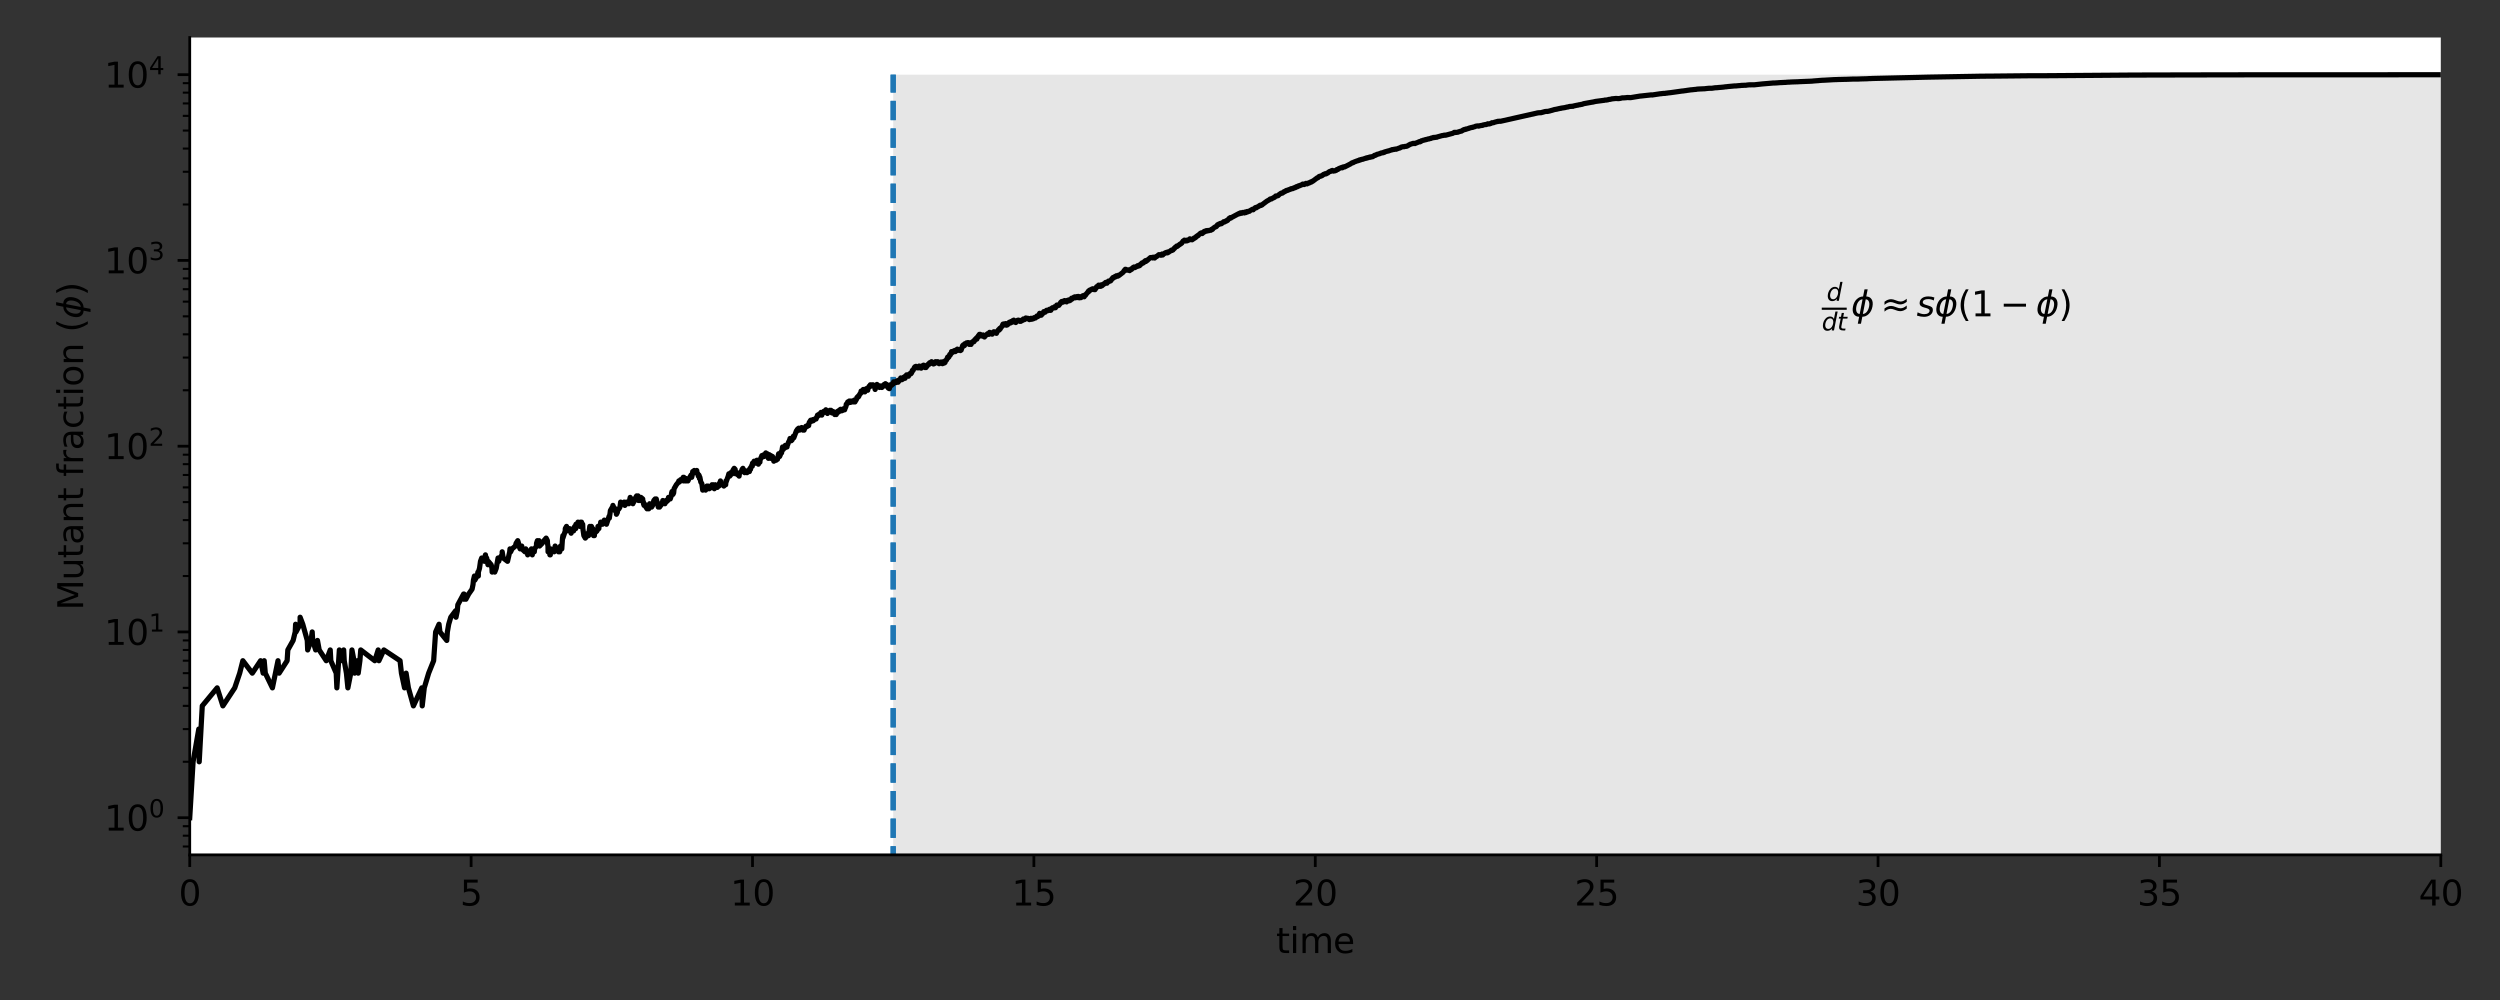 <?xml version="1.0" encoding="utf-8" standalone="no"?>
<!DOCTYPE svg PUBLIC "-//W3C//DTD SVG 1.1//EN"
  "http://www.w3.org/Graphics/SVG/1.1/DTD/svg11.dtd">
<svg height="288pt" version="1.1" viewBox="0 0 720 288" width="720pt" xmlns="http://www.w3.org/2000/svg" xmlns:xlink="http://www.w3.org/1999/xlink">
 <rect x="0" y="0" width="720" height="288" fill="#333333" stroke="none"/>
 <defs>
  <style type="text/css">*{stroke-linecap:butt;stroke-linejoin:round;}</style>
 </defs>
 <g id="figure_1">
  <g id="patch_1">
   <path d="M 0 288 
L 720 288 
L 720 0 
L 0 0 
z
" style="fill:none;"/>
  </g>
  <g id="axes_1">
   <g id="patch_2">
    <path d="M 54.645 246.2 
L 702.95 246.2 
L 702.95 10.8 
L 54.645 10.8 
z
" style="fill:#ffffff;"/>
   </g>
   <g id="PolyCollection_1">
    <path clip-path="url(#p7e89ea5427)" d="M 257.24 21.5 
L 257.24 53735.5 
L 763.243 53735.5 
L 763.243 21.5 
L 763.243 21.5 
L 257.24 21.5 
z
" style="fill-opacity:0.1;"/>
   </g>
   <g id="matplotlib.axis_1">
    <g id="xtick_1">
     <g id="line2d_1">
      <defs>
       <path d="M 0 0 
L 0 3.5 
" id="m039a38c51b" style="stroke:#000000;stroke-width:0.8;"/>
      </defs>
      <g>
       <use style="stroke:#000000;stroke-width:0.8;" x="54.645" xlink:href="#m039a38c51b" y="246.2"/>
      </g>
     </g>
     <g id="text_1">
      <!-- 0 -->
      <g transform="translate(51.464 260.798)scale(0.1 -0.1)">
       <defs>
        <path d="M 2034 4250 
Q 1547 4250 1301 3770 
Q 1056 3291 1056 2328 
Q 1056 1369 1301 889 
Q 1547 409 2034 409 
Q 2525 409 2770 889 
Q 3016 1369 3016 2328 
Q 3016 3291 2770 3770 
Q 2525 4250 2034 4250 
z
M 2034 4750 
Q 2819 4750 3233 4129 
Q 3647 3509 3647 2328 
Q 3647 1150 3233 529 
Q 2819 -91 2034 -91 
Q 1250 -91 836 529 
Q 422 1150 422 2328 
Q 422 3509 836 4129 
Q 1250 4750 2034 4750 
z
" id="DejaVuSans-30" transform="scale(0.016)"/>
       </defs>
       <use xlink:href="#DejaVuSans-30"/>
      </g>
     </g>
    </g>
    <g id="xtick_2">
     <g id="line2d_2">
      <g>
       <use style="stroke:#000000;stroke-width:0.8;" x="135.683" xlink:href="#m039a38c51b" y="246.2"/>
      </g>
     </g>
     <g id="text_2">
      <!-- 5 -->
      <g transform="translate(132.502 260.798)scale(0.1 -0.1)">
       <defs>
        <path d="M 691 4666 
L 3169 4666 
L 3169 4134 
L 1269 4134 
L 1269 2991 
Q 1406 3038 1543 3061 
Q 1681 3084 1819 3084 
Q 2600 3084 3056 2656 
Q 3513 2228 3513 1497 
Q 3513 744 3044 326 
Q 2575 -91 1722 -91 
Q 1428 -91 1123 -41 
Q 819 9 494 109 
L 494 744 
Q 775 591 1075 516 
Q 1375 441 1709 441 
Q 2250 441 2565 725 
Q 2881 1009 2881 1497 
Q 2881 1984 2565 2268 
Q 2250 2553 1709 2553 
Q 1456 2553 1204 2497 
Q 953 2441 691 2322 
L 691 4666 
z
" id="DejaVuSans-35" transform="scale(0.016)"/>
       </defs>
       <use xlink:href="#DejaVuSans-35"/>
      </g>
     </g>
    </g>
    <g id="xtick_3">
     <g id="line2d_3">
      <g>
       <use style="stroke:#000000;stroke-width:0.8;" x="216.721" xlink:href="#m039a38c51b" y="246.2"/>
      </g>
     </g>
     <g id="text_3">
      <!-- 10 -->
      <g transform="translate(210.359 260.798)scale(0.1 -0.1)">
       <defs>
        <path d="M 794 531 
L 1825 531 
L 1825 4091 
L 703 3866 
L 703 4441 
L 1819 4666 
L 2450 4666 
L 2450 531 
L 3481 531 
L 3481 0 
L 794 0 
L 794 531 
z
" id="DejaVuSans-31" transform="scale(0.016)"/>
       </defs>
       <use xlink:href="#DejaVuSans-31"/>
       <use x="63.623" xlink:href="#DejaVuSans-30"/>
      </g>
     </g>
    </g>
    <g id="xtick_4">
     <g id="line2d_4">
      <g>
       <use style="stroke:#000000;stroke-width:0.8;" x="297.76" xlink:href="#m039a38c51b" y="246.2"/>
      </g>
     </g>
     <g id="text_4">
      <!-- 15 -->
      <g transform="translate(291.397 260.798)scale(0.1 -0.1)">
       <use xlink:href="#DejaVuSans-31"/>
       <use x="63.623" xlink:href="#DejaVuSans-35"/>
      </g>
     </g>
    </g>
    <g id="xtick_5">
     <g id="line2d_5">
      <g>
       <use style="stroke:#000000;stroke-width:0.8;" x="378.798" xlink:href="#m039a38c51b" y="246.2"/>
      </g>
     </g>
     <g id="text_5">
      <!-- 20 -->
      <g transform="translate(372.435 260.798)scale(0.1 -0.1)">
       <defs>
        <path d="M 1228 531 
L 3431 531 
L 3431 0 
L 469 0 
L 469 531 
Q 828 903 1448 1529 
Q 2069 2156 2228 2338 
Q 2531 2678 2651 2914 
Q 2772 3150 2772 3378 
Q 2772 3750 2511 3984 
Q 2250 4219 1831 4219 
Q 1534 4219 1204 4116 
Q 875 4013 500 3803 
L 500 4441 
Q 881 4594 1212 4672 
Q 1544 4750 1819 4750 
Q 2544 4750 2975 4387 
Q 3406 4025 3406 3419 
Q 3406 3131 3298 2873 
Q 3191 2616 2906 2266 
Q 2828 2175 2409 1742 
Q 1991 1309 1228 531 
z
" id="DejaVuSans-32" transform="scale(0.016)"/>
       </defs>
       <use xlink:href="#DejaVuSans-32"/>
       <use x="63.623" xlink:href="#DejaVuSans-30"/>
      </g>
     </g>
    </g>
    <g id="xtick_6">
     <g id="line2d_6">
      <g>
       <use style="stroke:#000000;stroke-width:0.8;" x="459.836" xlink:href="#m039a38c51b" y="246.2"/>
      </g>
     </g>
     <g id="text_6">
      <!-- 25 -->
      <g transform="translate(453.473 260.798)scale(0.1 -0.1)">
       <use xlink:href="#DejaVuSans-32"/>
       <use x="63.623" xlink:href="#DejaVuSans-35"/>
      </g>
     </g>
    </g>
    <g id="xtick_7">
     <g id="line2d_7">
      <g>
       <use style="stroke:#000000;stroke-width:0.8;" x="540.874" xlink:href="#m039a38c51b" y="246.2"/>
      </g>
     </g>
     <g id="text_7">
      <!-- 30 -->
      <g transform="translate(534.511 260.798)scale(0.1 -0.1)">
       <defs>
        <path d="M 2597 2516 
Q 3050 2419 3304 2112 
Q 3559 1806 3559 1356 
Q 3559 666 3084 287 
Q 2609 -91 1734 -91 
Q 1441 -91 1130 -33 
Q 819 25 488 141 
L 488 750 
Q 750 597 1062 519 
Q 1375 441 1716 441 
Q 2309 441 2620 675 
Q 2931 909 2931 1356 
Q 2931 1769 2642 2001 
Q 2353 2234 1838 2234 
L 1294 2234 
L 1294 2753 
L 1863 2753 
Q 2328 2753 2575 2939 
Q 2822 3125 2822 3475 
Q 2822 3834 2567 4026 
Q 2313 4219 1838 4219 
Q 1578 4219 1281 4162 
Q 984 4106 628 3988 
L 628 4550 
Q 988 4650 1302 4700 
Q 1616 4750 1894 4750 
Q 2613 4750 3031 4423 
Q 3450 4097 3450 3541 
Q 3450 3153 3228 2886 
Q 3006 2619 2597 2516 
z
" id="DejaVuSans-33" transform="scale(0.016)"/>
       </defs>
       <use xlink:href="#DejaVuSans-33"/>
       <use x="63.623" xlink:href="#DejaVuSans-30"/>
      </g>
     </g>
    </g>
    <g id="xtick_8">
     <g id="line2d_8">
      <g>
       <use style="stroke:#000000;stroke-width:0.8;" x="621.912" xlink:href="#m039a38c51b" y="246.2"/>
      </g>
     </g>
     <g id="text_8">
      <!-- 35 -->
      <g transform="translate(615.549 260.798)scale(0.1 -0.1)">
       <use xlink:href="#DejaVuSans-33"/>
       <use x="63.623" xlink:href="#DejaVuSans-35"/>
      </g>
     </g>
    </g>
    <g id="xtick_9">
     <g id="line2d_9">
      <g>
       <use style="stroke:#000000;stroke-width:0.8;" x="702.95" xlink:href="#m039a38c51b" y="246.2"/>
      </g>
     </g>
     <g id="text_9">
      <!-- 40 -->
      <g transform="translate(696.587 260.798)scale(0.1 -0.1)">
       <defs>
        <path d="M 2419 4116 
L 825 1625 
L 2419 1625 
L 2419 4116 
z
M 2253 4666 
L 3047 4666 
L 3047 1625 
L 3713 1625 
L 3713 1100 
L 3047 1100 
L 3047 0 
L 2419 0 
L 2419 1100 
L 313 1100 
L 313 1709 
L 2253 4666 
z
" id="DejaVuSans-34" transform="scale(0.016)"/>
       </defs>
       <use xlink:href="#DejaVuSans-34"/>
       <use x="63.623" xlink:href="#DejaVuSans-30"/>
      </g>
     </g>
    </g>
    <g id="text_10">
     <!-- time -->
     <g transform="translate(367.502 274.477)scale(0.1 -0.1)">
      <defs>
       <path d="M 1172 4494 
L 1172 3500 
L 2356 3500 
L 2356 3053 
L 1172 3053 
L 1172 1153 
Q 1172 725 1289 603 
Q 1406 481 1766 481 
L 2356 481 
L 2356 0 
L 1766 0 
Q 1100 0 847 248 
Q 594 497 594 1153 
L 594 3053 
L 172 3053 
L 172 3500 
L 594 3500 
L 594 4494 
L 1172 4494 
z
" id="DejaVuSans-74" transform="scale(0.016)"/>
       <path d="M 603 3500 
L 1178 3500 
L 1178 0 
L 603 0 
L 603 3500 
z
M 603 4863 
L 1178 4863 
L 1178 4134 
L 603 4134 
L 603 4863 
z
" id="DejaVuSans-69" transform="scale(0.016)"/>
       <path d="M 3328 2828 
Q 3544 3216 3844 3400 
Q 4144 3584 4550 3584 
Q 5097 3584 5394 3201 
Q 5691 2819 5691 2113 
L 5691 0 
L 5113 0 
L 5113 2094 
Q 5113 2597 4934 2840 
Q 4756 3084 4391 3084 
Q 3944 3084 3684 2787 
Q 3425 2491 3425 1978 
L 3425 0 
L 2847 0 
L 2847 2094 
Q 2847 2600 2669 2842 
Q 2491 3084 2119 3084 
Q 1678 3084 1418 2786 
Q 1159 2488 1159 1978 
L 1159 0 
L 581 0 
L 581 3500 
L 1159 3500 
L 1159 2956 
Q 1356 3278 1631 3431 
Q 1906 3584 2284 3584 
Q 2666 3584 2933 3390 
Q 3200 3197 3328 2828 
z
" id="DejaVuSans-6d" transform="scale(0.016)"/>
       <path d="M 3597 1894 
L 3597 1613 
L 953 1613 
Q 991 1019 1311 708 
Q 1631 397 2203 397 
Q 2534 397 2845 478 
Q 3156 559 3463 722 
L 3463 178 
Q 3153 47 2828 -22 
Q 2503 -91 2169 -91 
Q 1331 -91 842 396 
Q 353 884 353 1716 
Q 353 2575 817 3079 
Q 1281 3584 2069 3584 
Q 2775 3584 3186 3129 
Q 3597 2675 3597 1894 
z
M 3022 2063 
Q 3016 2534 2758 2815 
Q 2500 3097 2075 3097 
Q 1594 3097 1305 2825 
Q 1016 2553 972 2059 
L 3022 2063 
z
" id="DejaVuSans-65" transform="scale(0.016)"/>
      </defs>
      <use xlink:href="#DejaVuSans-74"/>
      <use x="39.209" xlink:href="#DejaVuSans-69"/>
      <use x="66.992" xlink:href="#DejaVuSans-6d"/>
      <use x="164.404" xlink:href="#DejaVuSans-65"/>
     </g>
    </g>
   </g>
   <g id="matplotlib.axis_2">
    <g id="ytick_1">
     <g id="line2d_10">
      <defs>
       <path d="M 0 0 
L -3.5 0 
" id="m4281981704" style="stroke:#000000;stroke-width:0.8;"/>
      </defs>
      <g>
       <use style="stroke:#000000;stroke-width:0.8;" x="54.645" xlink:href="#m4281981704" y="235.5"/>
      </g>
     </g>
     <g id="text_11">
      <!-- $\mathdefault{10^{0}}$ -->
      <g transform="translate(30.045 239.299)scale(0.1 -0.1)">
       <use transform="translate(0 0.766)" xlink:href="#DejaVuSans-31"/>
       <use transform="translate(63.623 0.766)" xlink:href="#DejaVuSans-30"/>
       <use transform="translate(128.203 39.047)scale(0.7)" xlink:href="#DejaVuSans-30"/>
      </g>
     </g>
    </g>
    <g id="ytick_2">
     <g id="line2d_11">
      <g>
       <use style="stroke:#000000;stroke-width:0.8;" x="54.645" xlink:href="#m4281981704" y="182"/>
      </g>
     </g>
     <g id="text_12">
      <!-- $\mathdefault{10^{1}}$ -->
      <g transform="translate(30.045 185.799)scale(0.1 -0.1)">
       <use transform="translate(0 0.684)" xlink:href="#DejaVuSans-31"/>
       <use transform="translate(63.623 0.684)" xlink:href="#DejaVuSans-30"/>
       <use transform="translate(128.203 38.966)scale(0.7)" xlink:href="#DejaVuSans-31"/>
      </g>
     </g>
    </g>
    <g id="ytick_3">
     <g id="line2d_12">
      <g>
       <use style="stroke:#000000;stroke-width:0.8;" x="54.645" xlink:href="#m4281981704" y="128.5"/>
      </g>
     </g>
     <g id="text_13">
      <!-- $\mathdefault{10^{2}}$ -->
      <g transform="translate(30.045 132.299)scale(0.1 -0.1)">
       <use transform="translate(0 0.766)" xlink:href="#DejaVuSans-31"/>
       <use transform="translate(63.623 0.766)" xlink:href="#DejaVuSans-30"/>
       <use transform="translate(128.203 39.047)scale(0.7)" xlink:href="#DejaVuSans-32"/>
      </g>
     </g>
    </g>
    <g id="ytick_4">
     <g id="line2d_13">
      <g>
       <use style="stroke:#000000;stroke-width:0.8;" x="54.645" xlink:href="#m4281981704" y="75"/>
      </g>
     </g>
     <g id="text_14">
      <!-- $\mathdefault{10^{3}}$ -->
      <g transform="translate(30.045 78.799)scale(0.1 -0.1)">
       <use transform="translate(0 0.766)" xlink:href="#DejaVuSans-31"/>
       <use transform="translate(63.623 0.766)" xlink:href="#DejaVuSans-30"/>
       <use transform="translate(128.203 39.047)scale(0.7)" xlink:href="#DejaVuSans-33"/>
      </g>
     </g>
    </g>
    <g id="ytick_5">
     <g id="line2d_14">
      <g>
       <use style="stroke:#000000;stroke-width:0.8;" x="54.645" xlink:href="#m4281981704" y="21.5"/>
      </g>
     </g>
     <g id="text_15">
      <!-- $\mathdefault{10^{4}}$ -->
      <g transform="translate(30.045 25.299)scale(0.1 -0.1)">
       <use transform="translate(0 0.684)" xlink:href="#DejaVuSans-31"/>
       <use transform="translate(63.623 0.684)" xlink:href="#DejaVuSans-30"/>
       <use transform="translate(128.203 38.966)scale(0.7)" xlink:href="#DejaVuSans-34"/>
      </g>
     </g>
    </g>
    <g id="ytick_6">
     <g id="line2d_15">
      <defs>
       <path d="M 0 0 
L -2 0 
" id="me764b77fe7" style="stroke:#000000;stroke-width:0.6;"/>
      </defs>
      <g>
       <use style="stroke:#000000;stroke-width:0.6;" x="54.645" xlink:href="#me764b77fe7" y="243.787"/>
      </g>
     </g>
    </g>
    <g id="ytick_7">
     <g id="line2d_16">
      <g>
       <use style="stroke:#000000;stroke-width:0.6;" x="54.645" xlink:href="#me764b77fe7" y="240.685"/>
      </g>
     </g>
    </g>
    <g id="ytick_8">
     <g id="line2d_17">
      <g>
       <use style="stroke:#000000;stroke-width:0.6;" x="54.645" xlink:href="#me764b77fe7" y="237.948"/>
      </g>
     </g>
    </g>
    <g id="ytick_9">
     <g id="line2d_18">
      <g>
       <use style="stroke:#000000;stroke-width:0.6;" x="54.645" xlink:href="#me764b77fe7" y="219.395"/>
      </g>
     </g>
    </g>
    <g id="ytick_10">
     <g id="line2d_19">
      <g>
       <use style="stroke:#000000;stroke-width:0.6;" x="54.645" xlink:href="#me764b77fe7" y="209.974"/>
      </g>
     </g>
    </g>
    <g id="ytick_11">
     <g id="line2d_20">
      <g>
       <use style="stroke:#000000;stroke-width:0.6;" x="54.645" xlink:href="#me764b77fe7" y="203.29"/>
      </g>
     </g>
    </g>
    <g id="ytick_12">
     <g id="line2d_21">
      <g>
       <use style="stroke:#000000;stroke-width:0.6;" x="54.645" xlink:href="#me764b77fe7" y="198.105"/>
      </g>
     </g>
    </g>
    <g id="ytick_13">
     <g id="line2d_22">
      <g>
       <use style="stroke:#000000;stroke-width:0.6;" x="54.645" xlink:href="#me764b77fe7" y="193.869"/>
      </g>
     </g>
    </g>
    <g id="ytick_14">
     <g id="line2d_23">
      <g>
       <use style="stroke:#000000;stroke-width:0.6;" x="54.645" xlink:href="#me764b77fe7" y="190.287"/>
      </g>
     </g>
    </g>
    <g id="ytick_15">
     <g id="line2d_24">
      <g>
       <use style="stroke:#000000;stroke-width:0.6;" x="54.645" xlink:href="#me764b77fe7" y="187.185"/>
      </g>
     </g>
    </g>
    <g id="ytick_16">
     <g id="line2d_25">
      <g>
       <use style="stroke:#000000;stroke-width:0.6;" x="54.645" xlink:href="#me764b77fe7" y="184.448"/>
      </g>
     </g>
    </g>
    <g id="ytick_17">
     <g id="line2d_26">
      <g>
       <use style="stroke:#000000;stroke-width:0.6;" x="54.645" xlink:href="#me764b77fe7" y="165.895"/>
      </g>
     </g>
    </g>
    <g id="ytick_18">
     <g id="line2d_27">
      <g>
       <use style="stroke:#000000;stroke-width:0.6;" x="54.645" xlink:href="#me764b77fe7" y="156.474"/>
      </g>
     </g>
    </g>
    <g id="ytick_19">
     <g id="line2d_28">
      <g>
       <use style="stroke:#000000;stroke-width:0.6;" x="54.645" xlink:href="#me764b77fe7" y="149.79"/>
      </g>
     </g>
    </g>
    <g id="ytick_20">
     <g id="line2d_29">
      <g>
       <use style="stroke:#000000;stroke-width:0.6;" x="54.645" xlink:href="#me764b77fe7" y="144.605"/>
      </g>
     </g>
    </g>
    <g id="ytick_21">
     <g id="line2d_30">
      <g>
       <use style="stroke:#000000;stroke-width:0.6;" x="54.645" xlink:href="#me764b77fe7" y="140.369"/>
      </g>
     </g>
    </g>
    <g id="ytick_22">
     <g id="line2d_31">
      <g>
       <use style="stroke:#000000;stroke-width:0.6;" x="54.645" xlink:href="#me764b77fe7" y="136.787"/>
      </g>
     </g>
    </g>
    <g id="ytick_23">
     <g id="line2d_32">
      <g>
       <use style="stroke:#000000;stroke-width:0.6;" x="54.645" xlink:href="#me764b77fe7" y="133.685"/>
      </g>
     </g>
    </g>
    <g id="ytick_24">
     <g id="line2d_33">
      <g>
       <use style="stroke:#000000;stroke-width:0.6;" x="54.645" xlink:href="#me764b77fe7" y="130.948"/>
      </g>
     </g>
    </g>
    <g id="ytick_25">
     <g id="line2d_34">
      <g>
       <use style="stroke:#000000;stroke-width:0.6;" x="54.645" xlink:href="#me764b77fe7" y="112.395"/>
      </g>
     </g>
    </g>
    <g id="ytick_26">
     <g id="line2d_35">
      <g>
       <use style="stroke:#000000;stroke-width:0.6;" x="54.645" xlink:href="#me764b77fe7" y="102.974"/>
      </g>
     </g>
    </g>
    <g id="ytick_27">
     <g id="line2d_36">
      <g>
       <use style="stroke:#000000;stroke-width:0.6;" x="54.645" xlink:href="#me764b77fe7" y="96.29"/>
      </g>
     </g>
    </g>
    <g id="ytick_28">
     <g id="line2d_37">
      <g>
       <use style="stroke:#000000;stroke-width:0.6;" x="54.645" xlink:href="#me764b77fe7" y="91.105"/>
      </g>
     </g>
    </g>
    <g id="ytick_29">
     <g id="line2d_38">
      <g>
       <use style="stroke:#000000;stroke-width:0.6;" x="54.645" xlink:href="#me764b77fe7" y="86.869"/>
      </g>
     </g>
    </g>
    <g id="ytick_30">
     <g id="line2d_39">
      <g>
       <use style="stroke:#000000;stroke-width:0.6;" x="54.645" xlink:href="#me764b77fe7" y="83.287"/>
      </g>
     </g>
    </g>
    <g id="ytick_31">
     <g id="line2d_40">
      <g>
       <use style="stroke:#000000;stroke-width:0.6;" x="54.645" xlink:href="#me764b77fe7" y="80.185"/>
      </g>
     </g>
    </g>
    <g id="ytick_32">
     <g id="line2d_41">
      <g>
       <use style="stroke:#000000;stroke-width:0.6;" x="54.645" xlink:href="#me764b77fe7" y="77.448"/>
      </g>
     </g>
    </g>
    <g id="ytick_33">
     <g id="line2d_42">
      <g>
       <use style="stroke:#000000;stroke-width:0.6;" x="54.645" xlink:href="#me764b77fe7" y="58.895"/>
      </g>
     </g>
    </g>
    <g id="ytick_34">
     <g id="line2d_43">
      <g>
       <use style="stroke:#000000;stroke-width:0.6;" x="54.645" xlink:href="#me764b77fe7" y="49.474"/>
      </g>
     </g>
    </g>
    <g id="ytick_35">
     <g id="line2d_44">
      <g>
       <use style="stroke:#000000;stroke-width:0.6;" x="54.645" xlink:href="#me764b77fe7" y="42.79"/>
      </g>
     </g>
    </g>
    <g id="ytick_36">
     <g id="line2d_45">
      <g>
       <use style="stroke:#000000;stroke-width:0.6;" x="54.645" xlink:href="#me764b77fe7" y="37.605"/>
      </g>
     </g>
    </g>
    <g id="ytick_37">
     <g id="line2d_46">
      <g>
       <use style="stroke:#000000;stroke-width:0.6;" x="54.645" xlink:href="#me764b77fe7" y="33.369"/>
      </g>
     </g>
    </g>
    <g id="ytick_38">
     <g id="line2d_47">
      <g>
       <use style="stroke:#000000;stroke-width:0.6;" x="54.645" xlink:href="#me764b77fe7" y="29.787"/>
      </g>
     </g>
    </g>
    <g id="ytick_39">
     <g id="line2d_48">
      <g>
       <use style="stroke:#000000;stroke-width:0.6;" x="54.645" xlink:href="#me764b77fe7" y="26.685"/>
      </g>
     </g>
    </g>
    <g id="ytick_40">
     <g id="line2d_49">
      <g>
       <use style="stroke:#000000;stroke-width:0.6;" x="54.645" xlink:href="#me764b77fe7" y="23.948"/>
      </g>
     </g>
    </g>
    <g id="text_16">
     <!-- Mutant fraction ($\phi$) -->
     <g transform="translate(23.945 175.75)rotate(-90)scale(0.1 -0.1)">
      <defs>
       <path d="M 628 4666 
L 1569 4666 
L 2759 1491 
L 3956 4666 
L 4897 4666 
L 4897 0 
L 4281 0 
L 4281 4097 
L 3078 897 
L 2444 897 
L 1241 4097 
L 1241 0 
L 628 0 
L 628 4666 
z
" id="DejaVuSans-4d" transform="scale(0.016)"/>
       <path d="M 544 1381 
L 544 3500 
L 1119 3500 
L 1119 1403 
Q 1119 906 1312 657 
Q 1506 409 1894 409 
Q 2359 409 2629 706 
Q 2900 1003 2900 1516 
L 2900 3500 
L 3475 3500 
L 3475 0 
L 2900 0 
L 2900 538 
Q 2691 219 2414 64 
Q 2138 -91 1772 -91 
Q 1169 -91 856 284 
Q 544 659 544 1381 
z
M 1991 3584 
L 1991 3584 
z
" id="DejaVuSans-75" transform="scale(0.016)"/>
       <path d="M 2194 1759 
Q 1497 1759 1228 1600 
Q 959 1441 959 1056 
Q 959 750 1161 570 
Q 1363 391 1709 391 
Q 2188 391 2477 730 
Q 2766 1069 2766 1631 
L 2766 1759 
L 2194 1759 
z
M 3341 1997 
L 3341 0 
L 2766 0 
L 2766 531 
Q 2569 213 2275 61 
Q 1981 -91 1556 -91 
Q 1019 -91 701 211 
Q 384 513 384 1019 
Q 384 1609 779 1909 
Q 1175 2209 1959 2209 
L 2766 2209 
L 2766 2266 
Q 2766 2663 2505 2880 
Q 2244 3097 1772 3097 
Q 1472 3097 1187 3025 
Q 903 2953 641 2809 
L 641 3341 
Q 956 3463 1253 3523 
Q 1550 3584 1831 3584 
Q 2591 3584 2966 3190 
Q 3341 2797 3341 1997 
z
" id="DejaVuSans-61" transform="scale(0.016)"/>
       <path d="M 3513 2113 
L 3513 0 
L 2938 0 
L 2938 2094 
Q 2938 2591 2744 2837 
Q 2550 3084 2163 3084 
Q 1697 3084 1428 2787 
Q 1159 2491 1159 1978 
L 1159 0 
L 581 0 
L 581 3500 
L 1159 3500 
L 1159 2956 
Q 1366 3272 1645 3428 
Q 1925 3584 2291 3584 
Q 2894 3584 3203 3211 
Q 3513 2838 3513 2113 
z
" id="DejaVuSans-6e" transform="scale(0.016)"/>
       <path id="DejaVuSans-20" transform="scale(0.016)"/>
       <path d="M 2375 4863 
L 2375 4384 
L 1825 4384 
Q 1516 4384 1395 4259 
Q 1275 4134 1275 3809 
L 1275 3500 
L 2222 3500 
L 2222 3053 
L 1275 3053 
L 1275 0 
L 697 0 
L 697 3053 
L 147 3053 
L 147 3500 
L 697 3500 
L 697 3744 
Q 697 4328 969 4595 
Q 1241 4863 1831 4863 
L 2375 4863 
z
" id="DejaVuSans-66" transform="scale(0.016)"/>
       <path d="M 2631 2963 
Q 2534 3019 2420 3045 
Q 2306 3072 2169 3072 
Q 1681 3072 1420 2755 
Q 1159 2438 1159 1844 
L 1159 0 
L 581 0 
L 581 3500 
L 1159 3500 
L 1159 2956 
Q 1341 3275 1631 3429 
Q 1922 3584 2338 3584 
Q 2397 3584 2469 3576 
Q 2541 3569 2628 3553 
L 2631 2963 
z
" id="DejaVuSans-72" transform="scale(0.016)"/>
       <path d="M 3122 3366 
L 3122 2828 
Q 2878 2963 2633 3030 
Q 2388 3097 2138 3097 
Q 1578 3097 1268 2742 
Q 959 2388 959 1747 
Q 959 1106 1268 751 
Q 1578 397 2138 397 
Q 2388 397 2633 464 
Q 2878 531 3122 666 
L 3122 134 
Q 2881 22 2623 -34 
Q 2366 -91 2075 -91 
Q 1284 -91 818 406 
Q 353 903 353 1747 
Q 353 2603 823 3093 
Q 1294 3584 2113 3584 
Q 2378 3584 2631 3529 
Q 2884 3475 3122 3366 
z
" id="DejaVuSans-63" transform="scale(0.016)"/>
       <path d="M 1959 3097 
Q 1497 3097 1228 2736 
Q 959 2375 959 1747 
Q 959 1119 1226 758 
Q 1494 397 1959 397 
Q 2419 397 2687 759 
Q 2956 1122 2956 1747 
Q 2956 2369 2687 2733 
Q 2419 3097 1959 3097 
z
M 1959 3584 
Q 2709 3584 3137 3096 
Q 3566 2609 3566 1747 
Q 3566 888 3137 398 
Q 2709 -91 1959 -91 
Q 1206 -91 779 398 
Q 353 888 353 1747 
Q 353 2609 779 3096 
Q 1206 3584 1959 3584 
z
" id="DejaVuSans-6f" transform="scale(0.016)"/>
       <path d="M 1984 4856 
Q 1566 4138 1362 3434 
Q 1159 2731 1159 2009 
Q 1159 1288 1364 580 
Q 1569 -128 1984 -844 
L 1484 -844 
Q 1016 -109 783 600 
Q 550 1309 550 2009 
Q 550 2706 781 3412 
Q 1013 4119 1484 4856 
L 1984 4856 
z
" id="DejaVuSans-28" transform="scale(0.016)"/>
       <path d="M 2991 4863 
L 2738 3572 
Q 3363 3572 3684 3094 
Q 4016 2606 3850 1747 
Q 3681 888 3159 400 
Q 2653 -78 2028 -78 
L 1784 -1331 
L 1213 -1331 
L 1456 -78 
Q 834 -78 509 400 
Q 178 888 347 1747 
Q 513 2606 1034 3094 
Q 1544 3572 2166 3572 
L 2419 4863 
L 2991 4863 
z
M 2128 434 
Q 2481 434 2784 756 
Q 3116 1116 3244 1747 
Q 3369 2372 3169 2738 
Q 2991 3059 2638 3059 
L 2128 434 
z
M 1556 434 
L 2066 3059 
Q 1716 3059 1413 2738 
Q 1072 2372 953 1747 
Q 834 1116 1028 756 
Q 1203 434 1556 434 
z
" id="DejaVuSans-Oblique-3d5" transform="scale(0.016)"/>
       <path d="M 513 4856 
L 1013 4856 
Q 1481 4119 1714 3412 
Q 1947 2706 1947 2009 
Q 1947 1309 1714 600 
Q 1481 -109 1013 -844 
L 513 -844 
Q 928 -128 1133 580 
Q 1338 1288 1338 2009 
Q 1338 2731 1133 3434 
Q 928 4138 513 4856 
z
" id="DejaVuSans-29" transform="scale(0.016)"/>
      </defs>
      <use transform="translate(0 0.016)" xlink:href="#DejaVuSans-4d"/>
      <use transform="translate(86.279 0.016)" xlink:href="#DejaVuSans-75"/>
      <use transform="translate(149.658 0.016)" xlink:href="#DejaVuSans-74"/>
      <use transform="translate(188.867 0.016)" xlink:href="#DejaVuSans-61"/>
      <use transform="translate(250.146 0.016)" xlink:href="#DejaVuSans-6e"/>
      <use transform="translate(313.525 0.016)" xlink:href="#DejaVuSans-74"/>
      <use transform="translate(352.734 0.016)" xlink:href="#DejaVuSans-20"/>
      <use transform="translate(384.521 0.016)" xlink:href="#DejaVuSans-66"/>
      <use transform="translate(419.727 0.016)" xlink:href="#DejaVuSans-72"/>
      <use transform="translate(460.84 0.016)" xlink:href="#DejaVuSans-61"/>
      <use transform="translate(522.119 0.016)" xlink:href="#DejaVuSans-63"/>
      <use transform="translate(577.1 0.016)" xlink:href="#DejaVuSans-74"/>
      <use transform="translate(616.309 0.016)" xlink:href="#DejaVuSans-69"/>
      <use transform="translate(644.092 0.016)" xlink:href="#DejaVuSans-6f"/>
      <use transform="translate(705.273 0.016)" xlink:href="#DejaVuSans-6e"/>
      <use transform="translate(768.652 0.016)" xlink:href="#DejaVuSans-20"/>
      <use transform="translate(800.439 0.016)" xlink:href="#DejaVuSans-28"/>
      <use transform="translate(839.453 0.016)" xlink:href="#DejaVuSans-Oblique-3d5"/>
      <use transform="translate(905.42 0.016)" xlink:href="#DejaVuSans-29"/>
     </g>
    </g>
   </g>
   <g id="LineCollection_1">
    <path clip-path="url(#p7e89ea5427)" d="M 257.24 289 
L 257.24 21.5 
" style="fill:none;stroke:#1f77b4;stroke-dasharray:5.55,2.4;stroke-dashoffset:0;stroke-width:1.5;"/>
   </g>
   <g id="LineCollection_2">
    <path clip-path="url(#p7e89ea5427)" d="M 257.24 289 
L 257.24 21.5 
" style="fill:none;stroke:#1f77b4;stroke-dasharray:5.55,2.4;stroke-dashoffset:0;stroke-width:1.5;"/>
   </g>
   <g id="line2d_50">
    <path clip-path="url(#p7e89ea5427)" d="M 54.645 235.5 
L 55.606 219.395 
L 57.25 209.974 
L 57.37 219.395 
L 58.254 203.29 
L 62.544 198.105 
L 64.19 203.29 
L 67.604 198.105 
L 69.032 193.869 
L 69.94 190.287 
L 72.662 193.869 
L 75.05 190.287 
L 75.784 193.869 
L 76.089 190.287 
L 76.406 193.869 
L 78.456 198.105 
L 80.062 190.287 
L 80.389 193.869 
L 82.692 190.287 
L 82.89 187.185 
L 84.421 184.448 
L 85.019 182 
L 85.131 179.785 
L 85.255 182 
L 86.421 179.785 
L 86.433 177.764 
L 87.2 179.785 
L 88.492 184.448 
L 88.61 187.185 
L 89.578 184.448 
L 89.915 182 
L 90.051 184.448 
L 90.91 187.185 
L 91.43 184.448 
L 91.932 187.185 
L 93.961 190.287 
L 95.105 187.185 
L 95.276 190.287 
L 96.828 193.869 
L 97.014 198.105 
L 97.734 187.185 
L 98.146 190.287 
L 98.979 187.185 
L 99.138 190.287 
L 99.766 193.869 
L 100.188 198.105 
L 101.022 193.869 
L 101.359 187.185 
L 101.957 190.287 
L 102.13 193.869 
L 102.934 190.287 
L 103.167 193.869 
L 103.651 190.287 
L 103.894 187.185 
L 107.941 190.287 
L 108.916 187.185 
L 109.125 190.287 
L 110.556 187.185 
L 115.214 190.287 
L 115.61 193.869 
L 116.506 198.105 
L 116.954 193.869 
L 117.623 198.105 
L 119.063 203.29 
L 121.468 198.105 
L 121.602 203.29 
L 122.187 198.105 
L 123.453 193.869 
L 124.889 190.287 
L 125.46 182 
L 126.44 179.785 
L 126.703 182 
L 128.671 184.448 
L 128.842 182 
L 129.226 179.785 
L 129.822 177.764 
L 131.213 175.904 
L 131.326 177.764 
L 131.71 175.904 
L 131.851 174.182 
L 133.52 171.08 
L 133.63 172.579 
L 133.631 171.08 
L 134.182 172.579 
L 134.975 171.08 
L 135.961 169.671 
L 136.229 168.343 
L 136.348 167.087 
L 136.631 165.895 
L 136.746 167.087 
L 137.425 165.895 
L 137.639 164.761 
L 137.76 165.895 
L 137.774 164.761 
L 138.096 163.68 
L 138.381 161.659 
L 138.726 160.71 
L 139.529 161.659 
L 139.551 160.71 
L 139.806 159.799 
L 139.959 160.71 
L 139.983 161.659 
L 140.159 160.71 
L 140.533 162.648 
L 140.615 161.659 
L 141.464 162.648 
L 141.678 163.68 
L 141.738 164.761 
L 142.048 163.68 
L 142.492 164.761 
L 142.914 163.68 
L 143.432 160.71 
L 143.635 161.659 
L 143.929 160.71 
L 144.602 159.799 
L 144.631 158.922 
L 144.917 160.71 
L 146.169 161.659 
L 146.793 158.922 
L 146.872 158.077 
L 147.072 158.922 
L 147.463 158.077 
L 148.437 157.262 
L 148.628 156.474 
L 149.11 155.712 
L 149.353 156.474 
L 149.454 157.262 
L 149.799 158.077 
L 150.264 157.262 
L 150.303 158.077 
L 151.192 158.922 
L 151.411 158.077 
L 151.927 158.922 
L 151.97 159.799 
L 152.732 158.922 
L 153.053 158.077 
L 153.285 158.922 
L 153.301 159.799 
L 153.346 158.922 
L 153.656 158.077 
L 153.882 158.922 
L 153.968 158.077 
L 154.507 157.262 
L 154.514 156.474 
L 154.767 155.712 
L 155.128 156.474 
L 155.248 155.712 
L 155.386 157.262 
L 156.147 156.474 
L 156.656 155.712 
L 157.287 154.974 
L 157.654 155.712 
L 157.672 156.474 
L 157.818 157.262 
L 157.84 158.922 
L 157.95 158.077 
L 158.001 158.922 
L 158.015 158.077 
L 158.289 158.922 
L 158.366 159.799 
L 158.474 158.922 
L 158.494 159.799 
L 158.504 158.922 
L 158.566 158.077 
L 159.581 158.922 
L 159.88 157.262 
L 160.831 158.922 
L 160.886 158.077 
L 161.193 158.922 
L 161.4 158.077 
L 161.422 157.262 
L 161.795 158.077 
L 162.002 154.974 
L 162.108 154.26 
L 162.113 154.974 
L 162.795 152.892 
L 162.798 152.238 
L 163.16 151.601 
L 163.282 152.892 
L 163.766 152.238 
L 164.019 152.892 
L 164.022 152.238 
L 164.482 153.566 
L 164.622 152.892 
L 165.041 152.238 
L 165.202 152.892 
L 165.225 152.238 
L 165.51 151.601 
L 165.812 152.238 
L 165.873 150.982 
L 166.044 151.601 
L 166.359 150.982 
L 166.456 150.378 
L 166.836 150.982 
L 167.002 151.601 
L 167.166 150.982 
L 167.175 150.378 
L 167.224 150.982 
L 167.483 150.378 
L 167.779 151.601 
L 167.81 150.982 
L 167.848 151.601 
L 167.864 152.238 
L 168.054 153.566 
L 168.152 154.26 
L 168.568 154.974 
L 169.149 154.26 
L 169.312 153.566 
L 169.505 154.26 
L 169.86 151.601 
L 170.182 152.238 
L 170.329 151.601 
L 170.579 152.238 
L 170.641 152.892 
L 170.709 152.238 
L 170.75 152.892 
L 170.936 154.26 
L 171.035 153.566 
L 171.187 154.26 
L 171.213 153.566 
L 171.96 152.892 
L 172.169 152.238 
L 172.217 151.601 
L 172.391 152.238 
L 172.394 151.601 
L 172.471 152.238 
L 172.514 151.601 
L 172.931 150.982 
L 173.005 150.378 
L 173.07 150.982 
L 173.228 150.378 
L 173.525 150.982 
L 173.925 150.378 
L 174.039 149.79 
L 174.561 150.378 
L 174.664 150.982 
L 175.434 148.656 
L 175.489 149.216 
L 175.727 147.575 
L 175.785 147.053 
L 176.375 146.043 
L 176.407 146.542 
L 176.435 146.043 
L 176.526 145.554 
L 176.678 146.542 
L 176.77 146.043 
L 176.999 146.542 
L 177.094 147.053 
L 177.208 146.542 
L 177.21 147.053 
L 177.492 147.575 
L 177.528 148.109 
L 177.813 147.575 
L 177.813 147.053 
L 178.264 146.542 
L 178.551 146.043 
L 178.74 144.605 
L 179.399 145.075 
L 179.76 144.605 
L 179.793 145.075 
L 179.966 145.554 
L 180.328 145.075 
L 180.406 144.605 
L 180.47 145.075 
L 181.023 144.605 
L 181.105 145.075 
L 181.494 143.251 
L 181.851 144.145 
L 181.883 143.694 
L 182.109 144.145 
L 182.271 145.075 
L 182.393 144.145 
L 182.515 144.605 
L 183.089 143.251 
L 183.353 142.817 
L 183.457 143.251 
L 183.759 142.817 
L 183.88 144.145 
L 183.912 143.694 
L 183.995 143.251 
L 184.196 144.145 
L 184.267 143.694 
L 184.38 144.145 
L 184.472 143.694 
L 184.521 144.145 
L 184.571 143.694 
L 184.575 143.251 
L 185.103 143.694 
L 185.127 144.145 
L 185.309 144.605 
L 185.324 145.075 
L 185.486 145.554 
L 185.579 145.075 
L 186.027 146.043 
L 186.353 146.542 
L 186.427 146.043 
L 186.835 146.542 
L 187.084 145.075 
L 187.154 145.554 
L 187.393 146.043 
L 187.473 145.554 
L 187.666 146.043 
L 187.956 145.554 
L 188.298 144.145 
L 188.69 143.694 
L 188.729 144.145 
L 189.004 143.694 
L 189.587 146.043 
L 189.844 145.554 
L 189.959 146.043 
L 190.303 145.075 
L 190.356 145.554 
L 190.478 145.075 
L 190.795 144.605 
L 190.895 144.145 
L 190.917 144.605 
L 191.505 145.075 
L 191.522 144.605 
L 191.799 144.145 
L 191.808 144.605 
L 192.329 144.145 
L 192.522 143.251 
L 192.522 143.694 
L 192.737 143.251 
L 192.74 143.694 
L 192.888 143.251 
L 193.034 143.694 
L 193.325 142.817 
L 193.418 141.972 
L 193.546 141.561 
L 193.8 142.391 
L 194.012 141.972 
L 194.132 140.759 
L 194.782 139.607 
L 195.383 138.869 
L 195.498 138.509 
L 195.573 138.869 
L 195.997 138.154 
L 196.184 138.509 
L 196.308 138.154 
L 196.568 137.805 
L 196.583 138.154 
L 196.625 137.805 
L 196.77 137.461 
L 196.876 138.154 
L 196.92 138.509 
L 196.939 137.805 
L 196.947 137.461 
L 197.099 138.154 
L 197.298 137.805 
L 197.355 138.509 
L 197.415 138.154 
L 197.548 137.805 
L 197.624 138.509 
L 197.719 138.154 
L 198.124 138.509 
L 198.462 137.805 
L 199.046 136.787 
L 199.058 137.122 
L 199.209 137.461 
L 199.432 136.458 
L 199.497 135.812 
L 199.523 136.133 
L 199.759 135.812 
L 199.781 136.133 
L 199.932 135.812 
L 199.935 135.496 
L 200.263 136.133 
L 200.552 135.812 
L 200.663 135.496 
L 200.738 136.133 
L 200.989 136.458 
L 201.114 137.122 
L 201.276 136.787 
L 201.42 137.122 
L 201.441 137.805 
L 201.567 137.461 
L 201.699 138.154 
L 201.834 138.869 
L 202.122 139.235 
L 202.383 141.157 
L 202.444 140.759 
L 202.486 140.369 
L 202.495 140.759 
L 202.615 140.369 
L 203.215 141.157 
L 203.414 140.369 
L 203.585 139.985 
L 203.846 140.369 
L 203.856 140.759 
L 203.889 139.985 
L 203.903 140.369 
L 204.264 140.759 
L 204.825 140.369 
L 204.865 139.985 
L 204.971 140.369 
L 205.053 139.607 
L 205.085 139.985 
L 205.205 140.369 
L 205.378 139.607 
L 205.475 140.369 
L 205.726 140.759 
L 205.884 139.985 
L 205.989 139.607 
L 206.587 140.369 
L 206.889 139.607 
L 207.052 139.985 
L 207.149 139.235 
L 207.406 138.869 
L 207.488 138.509 
L 207.527 138.869 
L 207.713 139.235 
L 207.769 139.607 
L 207.821 139.235 
L 208.468 139.985 
L 208.766 139.607 
L 208.814 139.235 
L 208.999 139.607 
L 209.071 138.509 
L 209.096 138.869 
L 209.729 137.122 
L 209.906 136.458 
L 209.964 136.787 
L 210.071 136.458 
L 210.174 137.122 
L 210.429 136.787 
L 210.461 136.133 
L 210.634 136.458 
L 210.737 136.133 
L 210.896 136.458 
L 211.015 135.812 
L 211.049 135.496 
L 211.446 134.876 
L 211.723 135.184 
L 211.857 136.458 
L 211.938 136.133 
L 212.112 136.458 
L 212.222 136.133 
L 212.507 136.458 
L 212.53 136.787 
L 212.545 136.458 
L 212.862 137.122 
L 212.926 136.458 
L 213.123 136.133 
L 213.498 135.812 
L 213.723 135.184 
L 213.96 134.876 
L 213.986 135.184 
L 214.229 135.496 
L 214.256 135.812 
L 214.444 135.496 
L 214.46 136.133 
L 214.739 135.812 
L 215.132 136.133 
L 215.215 135.812 
L 215.479 135.496 
L 215.829 135.812 
L 215.861 135.184 
L 216.016 134.876 
L 216.147 135.184 
L 216.243 134.573 
L 216.505 134.273 
L 216.531 133.977 
L 216.653 134.273 
L 216.721 133.396 
L 216.863 133.685 
L 217.174 132.829 
L 217.392 133.111 
L 217.448 133.396 
L 217.545 133.111 
L 217.572 133.396 
L 217.624 133.111 
L 217.799 133.396 
L 217.966 132.551 
L 218.012 132.829 
L 218.144 132.551 
L 218.412 133.396 
L 218.413 133.685 
L 218.484 133.396 
L 218.549 133.111 
L 218.766 132.829 
L 218.857 133.111 
L 218.87 132.829 
L 218.9 132.551 
L 219.197 131.736 
L 219.335 131.47 
L 219.416 131.208 
L 219.419 131.47 
L 219.432 131.736 
L 219.512 131.208 
L 220.032 130.948 
L 220.091 131.47 
L 220.129 131.208 
L 220.307 130.948 
L 220.362 131.208 
L 220.365 130.948 
L 220.547 130.437 
L 220.593 130.948 
L 220.848 131.208 
L 220.944 130.948 
L 220.99 130.691 
L 221.175 131.47 
L 221.228 131.208 
L 221.3 132.004 
L 221.553 130.948 
L 221.874 132.004 
L 221.916 131.736 
L 222.004 131.208 
L 222.281 131.47 
L 222.307 131.736 
L 222.478 131.47 
L 222.862 132.829 
L 223.146 132.551 
L 223.263 132.276 
L 223.487 132.551 
L 223.518 132.276 
L 223.525 132.551 
L 223.735 132.004 
L 223.747 132.276 
L 223.898 132.004 
L 223.918 132.276 
L 223.974 132.004 
L 224.128 131.208 
L 224.242 130.691 
L 224.254 130.948 
L 224.458 131.47 
L 224.511 131.208 
L 224.528 131.47 
L 224.758 130.948 
L 224.805 130.437 
L 224.942 130.186 
L 225.089 130.437 
L 225.373 128.734 
L 225.578 129.448 
L 225.634 129.208 
L 225.97 128.969 
L 226.06 128.734 
L 226.093 128.969 
L 226.13 128.734 
L 226.158 128.269 
L 226.264 128.5 
L 226.333 128.269 
L 226.34 128.5 
L 226.502 128.734 
L 226.54 128.5 
L 226.662 128.734 
L 226.666 128.5 
L 226.943 127.813 
L 227.087 127.366 
L 227.327 126.928 
L 227.48 126.498 
L 227.522 126.285 
L 227.536 126.498 
L 227.622 126.712 
L 227.679 126.498 
L 227.753 126.712 
L 227.879 126.498 
L 227.902 126.928 
L 227.966 126.712 
L 228.043 126.498 
L 228.116 126.712 
L 228.177 126.498 
L 228.363 126.285 
L 228.464 125.66 
L 228.615 125.867 
L 228.618 126.075 
L 228.699 125.867 
L 229.367 124.071 
L 229.433 124.264 
L 229.454 124.071 
L 229.611 123.69 
L 229.733 123.88 
L 229.784 123.502 
L 229.848 123.69 
L 229.889 123.88 
L 229.934 123.69 
L 230.033 123.315 
L 230.276 123.88 
L 230.518 123.315 
L 230.578 123.69 
L 230.876 123.13 
L 230.908 123.315 
L 231.096 123.69 
L 231.211 123.502 
L 231.247 123.88 
L 231.313 123.502 
L 231.551 123.69 
L 231.577 123.88 
L 231.633 123.69 
L 232.078 122.764 
L 232.204 122.947 
L 232.439 122.764 
L 232.486 122.583 
L 232.558 122.764 
L 232.696 122.404 
L 232.889 122.583 
L 233.039 121.7 
L 233.484 121.016 
L 233.676 121.356 
L 233.743 121.185 
L 234.09 120.849 
L 234.092 121.016 
L 234.194 121.185 
L 234.868 120.517 
L 235.027 120.682 
L 235.286 120.028 
L 235.447 119.549 
L 235.526 119.867 
L 235.564 119.707 
L 235.889 119.549 
L 235.942 119.235 
L 236.006 119.391 
L 236.128 119.549 
L 236.276 119.235 
L 236.442 118.925 
L 236.451 118.771 
L 236.483 119.079 
L 236.688 119.549 
L 236.713 119.391 
L 236.759 119.079 
L 236.799 119.235 
L 237.246 118.468 
L 237.436 118.771 
L 237.579 118.317 
L 237.613 118.619 
L 237.849 118.019 
L 237.908 118.168 
L 238.05 118.619 
L 238.182 118.317 
L 238.209 118.468 
L 238.288 118.925 
L 238.308 119.079 
L 238.394 118.925 
L 238.516 118.619 
L 238.585 118.771 
L 238.996 118.168 
L 239.28 118.468 
L 239.315 118.168 
L 239.349 118.317 
L 239.583 118.925 
L 239.803 118.468 
L 239.962 118.771 
L 239.97 118.619 
L 240.025 118.771 
L 240.16 118.619 
L 240.173 118.771 
L 240.374 119.079 
L 240.403 119.391 
L 240.518 119.235 
L 240.835 119.391 
L 240.904 118.771 
L 240.924 118.925 
L 240.991 119.079 
L 241.045 118.925 
L 241.098 118.619 
L 241.235 118.468 
L 241.316 118.771 
L 241.458 118.317 
L 241.547 118.468 
L 241.566 118.619 
L 241.58 118.468 
L 241.88 118.019 
L 242.015 118.168 
L 242.091 117.872 
L 242.124 118.168 
L 242.227 118.317 
L 242.355 118.168 
L 242.405 118.317 
L 242.67 118.168 
L 242.706 118.019 
L 242.773 118.168 
L 242.93 117.725 
L 243.026 117.872 
L 243.206 117.725 
L 243.263 118.019 
L 243.284 117.872 
L 243.649 117.006 
L 243.715 116.446 
L 243.829 116.308 
L 243.843 116.446 
L 243.923 116.171 
L 243.923 116.308 
L 244.05 116.035 
L 244.145 115.765 
L 244.332 116.035 
L 244.333 115.899 
L 244.431 115.631 
L 244.584 115.497 
L 244.586 115.631 
L 244.669 115.899 
L 244.688 115.765 
L 244.75 115.497 
L 244.766 115.631 
L 244.936 115.899 
L 244.98 115.765 
L 245.099 115.497 
L 245.12 115.631 
L 245.261 115.765 
L 245.284 115.631 
L 245.415 115.765 
L 245.541 115.497 
L 245.622 115.631 
L 245.656 115.497 
L 245.873 115.765 
L 245.881 115.631 
L 246.009 115.233 
L 246.228 115.765 
L 246.439 115.365 
L 246.626 115.103 
L 246.802 114.459 
L 246.845 114.586 
L 247.05 114.206 
L 247.202 114.332 
L 247.295 113.956 
L 247.368 114.081 
L 247.503 113.709 
L 247.794 113.223 
L 247.838 113.343 
L 247.885 113.223 
L 247.99 112.628 
L 248.099 112.746 
L 248.239 112.983 
L 248.299 112.746 
L 248.372 112.864 
L 248.616 112.164 
L 248.866 112.746 
L 248.904 112.628 
L 249.084 112.864 
L 249.095 112.746 
L 249.124 112.395 
L 249.353 112.164 
L 249.399 112.049 
L 249.48 111.935 
L 249.673 112.164 
L 249.79 112.049 
L 249.797 112.164 
L 249.907 112.395 
L 249.921 112.164 
L 250.286 111.261 
L 250.519 111.372 
L 250.654 110.823 
L 250.679 111.041 
L 250.693 111.151 
L 250.894 110.932 
L 250.896 111.041 
L 250.901 111.151 
L 250.957 110.932 
L 250.995 111.041 
L 251.15 110.823 
L 251.183 110.932 
L 251.241 111.041 
L 251.289 110.932 
L 251.428 110.823 
L 251.463 110.932 
L 251.496 111.151 
L 251.637 111.041 
L 251.671 111.151 
L 251.751 111.261 
L 251.949 111.708 
L 252.039 112.164 
L 252.107 111.935 
L 252.556 110.715 
L 252.636 110.823 
L 252.769 111.151 
L 252.795 111.041 
L 252.84 110.932 
L 253.026 111.261 
L 253.09 111.484 
L 253.119 111.261 
L 253.183 111.151 
L 253.2 111.261 
L 253.312 111.596 
L 253.564 111.261 
L 253.617 111.372 
L 253.655 111.261 
L 253.665 111.151 
L 253.72 111.372 
L 253.728 111.372 
L 253.874 111.151 
L 253.89 111.261 
L 253.972 111.596 
L 254.076 111.484 
L 254.201 111.151 
L 254.275 111.041 
L 254.437 111.151 
L 254.458 111.041 
L 254.567 110.823 
L 254.583 110.932 
L 254.603 111.041 
L 254.643 110.715 
L 254.67 110.823 
L 254.886 111.151 
L 254.903 111.041 
L 255.004 110.499 
L 255.019 110.715 
L 255.135 111.041 
L 255.189 110.932 
L 255.217 110.823 
L 255.309 110.932 
L 255.332 110.823 
L 255.347 110.715 
L 255.418 110.932 
L 255.613 111.261 
L 255.621 111.151 
L 255.703 111.372 
L 255.784 111.708 
L 255.891 111.821 
L 255.894 111.708 
L 255.99 111.484 
L 256.031 111.596 
L 256.126 111.935 
L 256.156 111.821 
L 256.421 110.823 
L 256.453 110.932 
L 256.5 111.041 
L 256.522 110.932 
L 256.607 110.823 
L 256.651 110.932 
L 256.656 111.041 
L 256.797 110.823 
L 256.81 110.715 
L 256.813 110.932 
L 256.946 110.715 
L 257.084 110.393 
L 257.213 110.607 
L 257.225 110.499 
L 257.324 110.18 
L 257.336 110.286 
L 257.378 109.97 
L 257.458 110.18 
L 257.485 110.286 
L 257.534 110.075 
L 257.652 110.18 
L 257.67 110.075 
L 257.697 109.97 
L 257.704 110.18 
L 257.78 110.075 
L 257.864 110.18 
L 258.07 109.97 
L 258.088 110.075 
L 258.104 110.18 
L 258.176 109.97 
L 258.192 109.762 
L 258.214 109.866 
L 258.308 109.97 
L 258.353 109.866 
L 258.371 109.658 
L 258.423 109.762 
L 258.506 109.658 
L 258.512 109.762 
L 258.524 109.866 
L 258.666 110.075 
L 258.684 109.97 
L 258.822 109.658 
L 258.87 109.453 
L 259.006 109.658 
L 259.042 109.555 
L 259.098 109.35 
L 259.191 109.453 
L 259.195 109.35 
L 259.325 109.148 
L 259.379 109.249 
L 259.397 109.047 
L 259.412 108.846 
L 259.48 109.047 
L 259.766 109.35 
L 259.807 109.249 
L 259.939 108.946 
L 259.945 109.047 
L 260.073 109.148 
L 260.099 109.047 
L 260.259 108.648 
L 260.378 108.846 
L 260.416 108.747 
L 260.557 108.451 
L 260.596 108.648 
L 260.658 108.946 
L 260.682 108.747 
L 260.991 108.256 
L 261.082 107.966 
L 261.282 108.159 
L 261.301 108.256 
L 261.363 108.062 
L 261.386 107.966 
L 261.451 108.159 
L 261.537 108.256 
L 261.558 108.159 
L 261.629 108.353 
L 261.663 108.256 
L 261.812 107.775 
L 261.862 107.87 
L 262.19 107.491 
L 262.302 107.68 
L 262.539 107.397 
L 262.732 106.75 
L 262.745 106.841 
L 262.772 106.659 
L 262.913 106.75 
L 263.019 106.569 
L 263.1 106.388 
L 263.339 105.856 
L 263.39 105.769 
L 263.482 105.682 
L 263.496 105.769 
L 263.527 105.856 
L 263.531 105.682 
L 263.559 105.595 
L 263.584 105.682 
L 263.677 105.769 
L 263.681 105.682 
L 263.796 105.508 
L 264.167 105.944 
L 264.216 105.856 
L 264.343 105.769 
L 264.398 105.856 
L 264.4 105.769 
L 264.565 105.944 
L 264.583 105.856 
L 264.722 105.422 
L 264.752 105.508 
L 264.878 105.769 
L 264.941 105.856 
L 264.955 105.769 
L 264.96 105.682 
L 265.02 105.944 
L 265.026 105.856 
L 265.142 105.682 
L 265.081 105.944 
L 265.145 105.769 
L 265.196 105.944 
L 265.264 105.856 
L 265.277 105.944 
L 265.308 106.032 
L 265.317 105.856 
L 265.5 105.422 
L 265.503 105.508 
L 265.65 105.336 
L 265.711 105.508 
L 265.712 105.422 
L 265.935 105.251 
L 265.981 105.165 
L 266.026 105.251 
L 266.099 105.422 
L 266.145 105.251 
L 266.196 105.422 
L 266.345 105.682 
L 266.378 105.595 
L 266.392 105.769 
L 266.398 105.856 
L 266.495 105.682 
L 266.574 105.595 
L 266.537 105.769 
L 266.589 105.682 
L 266.676 105.856 
L 266.683 105.769 
L 266.903 105.422 
L 266.962 105.508 
L 266.967 105.336 
L 267.01 105.422 
L 267.097 105.08 
L 267.207 105.165 
L 267.264 105.08 
L 267.387 104.827 
L 267.41 104.911 
L 267.525 104.827 
L 267.608 104.911 
L 267.649 104.827 
L 267.706 104.494 
L 267.787 104.66 
L 267.823 104.744 
L 267.888 104.412 
L 268.024 104.66 
L 268.043 104.577 
L 268.23 104.247 
L 268.284 104.166 
L 268.323 104.412 
L 268.576 104.66 
L 268.655 104.412 
L 268.761 104.577 
L 268.842 104.827 
L 268.932 104.744 
L 269.027 104.577 
L 269.032 104.66 
L 269.066 104.744 
L 269.088 104.66 
L 269.421 104.166 
L 269.519 104.329 
L 269.588 104.166 
L 269.656 104.329 
L 269.737 104.494 
L 269.744 104.412 
L 269.824 104.247 
L 269.917 104.329 
L 270.058 104.166 
L 270.075 104.247 
L 270.153 104.577 
L 270.205 104.412 
L 270.276 104.329 
L 270.304 104.412 
L 270.443 104.744 
L 270.466 104.66 
L 270.512 104.744 
L 270.672 104.329 
L 270.794 104.412 
L 270.794 104.329 
L 270.859 104.412 
L 271.052 104.247 
L 271.317 104.494 
L 271.354 104.412 
L 271.427 104.744 
L 271.662 104.329 
L 271.686 104.166 
L 271.759 104.247 
L 271.911 104.577 
L 271.954 104.494 
L 272.094 104.329 
L 272.159 104.412 
L 272.182 104.329 
L 272.29 103.842 
L 272.313 103.923 
L 272.613 103.682 
L 272.902 102.897 
L 272.954 102.82 
L 272.982 102.897 
L 273.056 103.052 
L 273.106 102.974 
L 273.219 102.666 
L 273.274 102.82 
L 273.32 102.666 
L 273.433 102.363 
L 273.552 102.063 
L 273.574 102.137 
L 273.646 102.287 
L 273.674 102.137 
L 273.841 101.767 
L 273.876 101.914 
L 273.947 101.767 
L 274.039 101.258 
L 274.112 101.33 
L 274.172 101.474 
L 274.222 101.402 
L 274.387 101.474 
L 274.492 101.186 
L 274.505 101.258 
L 274.53 101.33 
L 274.553 101.186 
L 274.607 101.258 
L 274.714 101.043 
L 274.756 101.114 
L 274.787 101.186 
L 274.823 101.043 
L 274.867 100.972 
L 274.883 101.043 
L 274.975 101.114 
L 274.994 101.043 
L 275.08 100.901 
L 275.032 101.114 
L 275.106 100.972 
L 275.148 101.258 
L 275.248 101.114 
L 275.359 100.972 
L 275.425 101.043 
L 275.561 100.76 
L 275.574 100.83 
L 275.609 100.619 
L 275.613 100.689 
L 275.715 100.549 
L 275.729 100.689 
L 275.834 100.901 
L 275.887 100.76 
L 275.953 100.901 
L 276.276 100.689 
L 276.545 100.901 
L 276.676 100.619 
L 276.589 100.972 
L 276.735 100.689 
L 276.816 100.83 
L 276.826 100.76 
L 277.133 99.862 
L 277.244 99.526 
L 277.345 99.459 
L 277.349 99.526 
L 277.355 99.592 
L 277.438 99.326 
L 277.542 99.659 
L 277.574 99.459 
L 277.609 99.526 
L 277.632 99.392 
L 277.675 99.326 
L 277.711 99.392 
L 277.765 99.526 
L 277.802 99.392 
L 277.867 99.063 
L 277.88 98.997 
L 277.925 99.128 
L 277.936 99.128 
L 277.973 99.194 
L 278.009 99.063 
L 278.024 99.128 
L 278.363 98.738 
L 278.391 98.802 
L 278.439 98.867 
L 278.717 98.673 
L 278.746 98.802 
L 278.8 98.997 
L 278.817 98.867 
L 278.886 98.932 
L 278.891 98.867 
L 278.938 98.673 
L 278.974 98.932 
L 279.11 99.128 
L 279.231 98.802 
L 279.146 99.194 
L 279.265 98.932 
L 279.453 99.128 
L 279.558 99.063 
L 279.662 99.194 
L 279.664 99.063 
L 279.911 98.545 
L 279.912 98.609 
L 279.944 98.545 
L 280.003 98.673 
L 280.214 98.354 
L 280.276 98.417 
L 280.299 98.29 
L 280.328 98.354 
L 280.44 98.164 
L 280.444 98.227 
L 280.491 98.417 
L 280.554 98.29 
L 280.705 98.038 
L 280.714 98.101 
L 280.776 97.789 
L 280.847 97.851 
L 280.92 97.666 
L 280.983 97.789 
L 280.998 97.666 
L 281.198 97.36 
L 281.334 97.666 
L 281.378 97.543 
L 281.45 97.118 
L 281.477 97.178 
L 281.58 96.998 
L 281.623 97.057 
L 281.642 97.118 
L 281.678 96.878 
L 281.805 96.641 
L 281.879 96.7 
L 281.893 96.582 
L 282.08 96.29 
L 282.219 96.406 
L 282.302 96.29 
L 282.342 96.406 
L 282.465 96.7 
L 282.495 96.759 
L 282.519 96.641 
L 282.556 96.641 
L 282.565 96.582 
L 282.62 96.759 
L 282.645 96.759 
L 282.928 96.582 
L 282.949 96.641 
L 283.008 96.523 
L 283.133 96.465 
L 283.394 96.998 
L 283.46 96.878 
L 283.505 96.998 
L 283.533 97.057 
L 283.519 96.938 
L 283.576 96.938 
L 284.416 96.116 
L 284.447 96.232 
L 284.625 96.29 
L 284.779 96.174 
L 284.788 96.232 
L 284.807 96.29 
L 284.845 96.116 
L 284.996 95.716 
L 285.046 95.773 
L 285.267 96.116 
L 285.459 95.887 
L 285.493 95.944 
L 285.574 96.116 
L 285.697 96.232 
L 285.715 96.174 
L 285.775 96.232 
L 285.946 95.773 
L 286.031 95.659 
L 286.06 95.716 
L 286.136 95.83 
L 286.155 95.659 
L 286.212 95.547 
L 286.231 95.603 
L 286.324 95.716 
L 286.277 95.547 
L 286.362 95.659 
L 286.594 95.603 
L 286.755 95.83 
L 286.768 95.773 
L 286.813 95.603 
L 286.875 95.773 
L 286.974 96.001 
L 287.005 95.887 
L 287.425 95.156 
L 287.599 94.936 
L 287.712 94.827 
L 287.736 94.881 
L 287.788 95.046 
L 287.858 94.936 
L 287.95 94.555 
L 287.96 94.609 
L 288.075 94.718 
L 288.081 94.664 
L 288.259 94.341 
L 288.259 94.394 
L 288.615 93.917 
L 288.855 93.348 
L 288.862 93.399 
L 288.962 93.45 
L 288.906 93.348 
L 288.967 93.399 
L 289.051 93.296 
L 289.069 93.348 
L 289.125 93.296 
L 289.206 93.399 
L 289.232 93.348 
L 289.248 93.502 
L 289.283 93.605 
L 289.355 93.502 
L 289.454 93.245 
L 289.567 93.45 
L 289.607 93.348 
L 289.638 93.194 
L 289.723 93.348 
L 289.819 93.605 
L 289.84 93.657 
L 289.869 93.502 
L 290.06 93.605 
L 290.086 93.553 
L 290.281 93.144 
L 290.394 93.296 
L 290.407 93.348 
L 290.431 93.194 
L 290.458 93.194 
L 290.638 92.841 
L 290.643 92.891 
L 290.652 92.942 
L 290.781 92.992 
L 290.803 92.891 
L 290.855 92.741 
L 290.925 92.791 
L 291.079 92.992 
L 291.214 92.592 
L 291.251 92.692 
L 291.479 92.741 
L 291.482 92.692 
L 291.664 92.346 
L 291.543 92.791 
L 291.694 92.395 
L 291.754 92.592 
L 291.804 92.493 
L 291.965 92.199 
L 291.985 92.297 
L 292.09 92.543 
L 292.126 92.444 
L 292.206 92.346 
L 292.251 92.444 
L 292.534 92.891 
L 292.555 92.741 
L 292.567 92.791 
L 292.661 92.592 
L 293.043 92.248 
L 293.066 92.297 
L 293.124 92.395 
L 293.166 92.297 
L 293.242 92.199 
L 293.258 92.297 
L 293.321 92.199 
L 293.346 92.248 
L 293.67 92.543 
L 293.723 92.444 
L 293.747 92.297 
L 293.82 92.395 
L 293.88 92.543 
L 293.923 92.444 
L 293.966 92.395 
L 293.976 92.493 
L 293.988 92.543 
L 294.03 92.346 
L 294.066 92.444 
L 294.138 92.248 
L 294.163 92.297 
L 294.353 92.346 
L 294.453 92.199 
L 294.498 92.248 
L 294.521 92.151 
L 294.636 91.957 
L 294.686 92.054 
L 294.712 91.909 
L 294.719 91.861 
L 294.774 92.054 
L 294.869 92.102 
L 294.874 92.054 
L 294.96 91.957 
L 295.004 92.005 
L 295.005 92.054 
L 295.093 91.813 
L 295.099 91.861 
L 295.145 92.005 
L 295.183 91.861 
L 295.42 91.575 
L 295.421 91.622 
L 295.521 91.765 
L 295.566 91.67 
L 295.653 91.622 
L 295.589 91.717 
L 295.663 91.717 
L 295.765 91.717 
L 295.849 91.67 
L 295.878 91.717 
L 295.921 91.765 
L 295.941 91.717 
L 296.018 91.67 
L 296.028 91.765 
L 296.071 91.717 
L 296.138 91.861 
L 296.208 91.765 
L 296.222 91.909 
L 296.242 91.861 
L 296.366 91.813 
L 296.424 91.765 
L 296.472 92.054 
L 296.735 91.909 
L 296.749 91.957 
L 296.8 91.765 
L 296.815 91.813 
L 296.94 91.67 
L 297.016 91.957 
L 297.067 91.861 
L 297.146 91.813 
L 297.157 91.861 
L 297.234 91.909 
L 297.239 91.861 
L 297.296 91.909 
L 297.323 91.813 
L 297.371 91.861 
L 297.408 91.765 
L 297.462 91.67 
L 297.492 91.765 
L 297.594 91.813 
L 297.78 91.622 
L 297.782 91.67 
L 297.79 91.717 
L 297.828 91.48 
L 297.867 91.622 
L 298.018 91.48 
L 298.09 91.575 
L 298.12 91.48 
L 298.175 91.433 
L 298.218 91.527 
L 298.227 91.48 
L 298.232 91.575 
L 298.261 91.386 
L 298.313 91.386 
L 298.627 91.012 
L 298.639 91.059 
L 298.718 91.012 
L 298.724 91.105 
L 298.744 91.059 
L 298.838 91.198 
L 298.956 90.874 
L 298.961 90.92 
L 299.049 91.012 
L 299.052 90.966 
L 299.144 91.012 
L 299.147 90.966 
L 299.417 90.239 
L 299.504 90.373 
L 299.637 90.782 
L 299.648 90.691 
L 299.743 90.645 
L 299.708 90.736 
L 299.755 90.691 
L 299.838 90.782 
L 299.851 90.736 
L 299.888 90.782 
L 299.938 90.691 
L 300.135 90.373 
L 300.187 90.463 
L 300.236 90.373 
L 300.599 89.751 
L 300.603 89.795 
L 300.755 89.971 
L 300.824 89.795 
L 300.877 89.883 
L 300.977 89.927 
L 300.997 89.883 
L 301.119 89.62 
L 301.421 89.36 
L 301.519 89.533 
L 301.542 89.49 
L 301.567 89.403 
L 301.637 89.533 
L 301.66 89.446 
L 301.665 89.49 
L 301.727 89.403 
L 301.742 89.403 
L 302.283 89.06 
L 302.3 89.188 
L 302.406 89.403 
L 302.516 89.274 
L 302.601 89.188 
L 302.627 89.274 
L 302.643 89.36 
L 302.669 89.06 
L 302.675 89.103 
L 302.766 88.891 
L 302.829 88.933 
L 302.84 88.848 
L 302.922 88.764 
L 302.9 88.891 
L 302.949 88.806 
L 303.08 88.638 
L 303.087 88.68 
L 303.132 88.638 
L 303.173 88.722 
L 303.251 88.764 
L 303.214 88.68 
L 303.263 88.722 
L 303.339 88.638 
L 303.392 88.68 
L 303.414 88.722 
L 303.474 88.597 
L 303.535 88.638 
L 303.595 88.555 
L 303.62 88.597 
L 303.658 88.472 
L 303.716 88.348 
L 303.762 88.472 
L 303.918 88.555 
L 303.961 88.638 
L 304.019 88.513 
L 304.167 88.224 
L 304.192 88.307 
L 304.198 88.348 
L 304.27 88.142 
L 304.352 87.858 
L 304.418 87.939 
L 304.5 88.02 
L 304.522 87.939 
L 304.606 87.858 
L 304.568 87.979 
L 304.64 87.898 
L 304.712 87.979 
L 304.749 87.898 
L 304.848 87.858 
L 304.853 87.898 
L 304.914 87.777 
L 304.957 87.939 
L 305.3 87.378 
L 305.31 87.457 
L 305.318 87.497 
L 305.375 87.299 
L 305.503 87.063 
L 305.538 87.142 
L 305.622 87.181 
L 305.654 87.142 
L 305.756 86.83 
L 305.929 87.024 
L 305.93 86.985 
L 306.064 86.908 
L 306.104 86.869 
L 306.12 86.985 
L 306.131 87.024 
L 306.16 86.908 
L 306.204 86.908 
L 306.277 86.715 
L 306.317 86.83 
L 306.32 86.869 
L 306.409 86.638 
L 306.558 86.869 
L 306.611 86.561 
L 306.66 86.599 
L 306.885 86.792 
L 306.945 86.676 
L 306.906 86.83 
L 306.998 86.753 
L 307.084 86.908 
L 307.038 86.715 
L 307.122 86.869 
L 307.186 86.946 
L 307.231 86.792 
L 307.28 86.83 
L 307.295 86.715 
L 307.353 86.523 
L 307.401 86.561 
L 307.443 86.523 
L 307.473 86.561 
L 307.608 86.599 
L 307.614 86.523 
L 307.67 86.447 
L 307.691 86.561 
L 307.722 86.485 
L 307.789 86.371 
L 307.831 86.485 
L 307.951 86.638 
L 307.893 86.447 
L 307.96 86.599 
L 308.187 86.333 
L 308.194 86.371 
L 308.272 86.485 
L 308.312 86.447 
L 308.617 85.883 
L 308.62 85.995 
L 308.678 86.182 
L 308.739 86.07 
L 308.853 85.958 
L 308.882 85.995 
L 308.891 86.032 
L 308.934 85.92 
L 308.971 85.958 
L 309.237 85.625 
L 309.242 85.662 
L 309.246 85.698 
L 309.294 85.588 
L 309.342 85.625 
L 309.357 85.552 
L 309.429 85.735 
L 309.601 85.479 
L 309.638 85.625 
L 309.714 85.772 
L 309.749 85.735 
L 310.002 85.479 
L 310.016 85.588 
L 310.127 85.698 
L 310.085 85.515 
L 310.134 85.662 
L 310.207 85.406 
L 310.267 85.588 
L 310.37 85.698 
L 310.396 85.625 
L 310.515 85.479 
L 310.518 85.515 
L 310.55 85.369 
L 310.617 85.552 
L 310.67 85.515 
L 310.753 85.698 
L 310.835 85.772 
L 310.848 85.662 
L 310.905 85.735 
L 310.928 85.588 
L 311.021 85.442 
L 311.032 85.515 
L 311.256 85.735 
L 311.267 85.698 
L 311.313 85.588 
L 311.35 85.698 
L 311.657 85.333 
L 311.776 85.225 
L 311.885 85.153 
L 311.904 85.225 
L 311.96 85.333 
L 312.014 85.261 
L 312.24 85.479 
L 312.059 85.225 
L 312.244 85.442 
L 312.532 84.902 
L 312.577 84.973 
L 312.61 85.045 
L 312.646 84.902 
L 312.729 84.76 
L 312.666 84.938 
L 312.754 84.796 
L 313.264 84.167 
L 313.272 84.201 
L 313.406 83.995 
L 313.426 83.893 
L 313.483 84.064 
L 313.517 83.995 
L 313.758 83.588 
L 313.76 83.622 
L 313.825 83.723 
L 313.866 83.588 
L 313.997 83.487 
L 314.072 83.454 
L 314.107 83.487 
L 314.12 83.521 
L 314.157 83.42 
L 314.195 83.454 
L 314.513 83.221 
L 314.523 83.254 
L 314.551 83.354 
L 314.594 83.221 
L 314.643 83.287 
L 314.758 83.155 
L 314.784 83.188 
L 315.126 83.42 
L 315.142 83.387 
L 315.215 83.287 
L 315.229 83.387 
L 315.367 83.42 
L 315.373 83.354 
L 315.539 83.023 
L 315.575 83.056 
L 315.592 83.089 
L 315.659 82.892 
L 315.837 82.568 
L 315.868 82.665 
L 316.114 82.472 
L 316.119 82.504 
L 316.173 82.568 
L 316.211 82.472 
L 316.385 82.122 
L 316.426 82.154 
L 316.502 82.122 
L 316.579 82.312 
L 316.661 82.249 
L 316.701 82.344 
L 316.793 82.472 
L 316.809 82.44 
L 316.955 82.344 
L 316.971 82.44 
L 316.974 82.472 
L 317.061 82.185 
L 317.063 82.217 
L 317.18 82.028 
L 317.188 82.09 
L 317.216 82.028 
L 317.235 82.185 
L 317.36 82.312 
L 317.362 82.249 
L 317.477 82.028 
L 317.477 82.059 
L 317.535 82.154 
L 317.572 82.028 
L 317.693 81.871 
L 317.764 81.965 
L 317.791 81.84 
L 317.849 81.902 
L 317.871 81.777 
L 317.909 81.808 
L 317.945 81.715 
L 318.061 81.684 
L 318.02 81.777 
L 318.064 81.715 
L 318.4 81.346 
L 318.45 81.468 
L 318.476 81.591 
L 318.536 81.346 
L 318.55 81.376 
L 318.643 81.438 
L 318.653 81.407 
L 318.673 81.285 
L 318.734 81.499 
L 318.735 81.468 
L 318.819 81.561 
L 318.773 81.438 
L 318.834 81.468 
L 319.233 80.952 
L 319.264 81.073 
L 319.326 81.103 
L 319.365 80.982 
L 319.482 81.043 
L 319.424 80.952 
L 319.483 81.012 
L 319.589 80.922 
L 319.601 80.952 
L 319.821 80.803 
L 319.845 80.862 
L 319.864 80.892 
L 319.9 80.684 
L 319.908 80.713 
L 320.035 80.595 
L 320.04 80.654 
L 320.108 80.506 
L 320.134 80.536 
L 320.254 80.243 
L 320.254 80.272 
L 320.544 79.953 
L 320.547 79.925 
L 320.618 80.098 
L 320.625 80.098 
L 320.758 79.896 
L 320.826 79.925 
L 320.869 79.81 
L 320.969 79.867 
L 320.881 79.782 
L 320.984 79.81 
L 321.099 79.696 
L 321.101 79.725 
L 321.146 79.611 
L 321.212 79.725 
L 321.243 79.753 
L 321.303 79.611 
L 321.317 79.639 
L 321.394 79.668 
L 321.369 79.554 
L 321.404 79.611 
L 321.524 79.413 
L 321.544 79.526 
L 321.55 79.554 
L 321.633 79.442 
L 321.636 79.47 
L 321.733 79.526 
L 321.662 79.442 
L 321.753 79.47 
L 321.846 79.442 
L 321.798 79.554 
L 321.847 79.47 
L 321.922 79.357 
L 321.949 79.498 
L 321.962 79.526 
L 321.979 79.442 
L 322.036 79.442 
L 322.095 79.273 
L 322.163 79.357 
L 322.188 79.385 
L 322.212 79.301 
L 322.232 79.357 
L 323.443 78.423 
L 323.54 78.289 
L 323.726 77.997 
L 323.776 77.891 
L 323.842 77.997 
L 324.056 77.603 
L 324.087 77.552 
L 324.158 77.655 
L 324.233 77.655 
L 324.197 77.629 
L 324.256 77.629 
L 324.276 77.577 
L 324.331 77.708 
L 324.361 77.708 
L 324.511 77.812 
L 324.737 77.734 
L 324.839 77.812 
L 324.869 77.76 
L 324.904 77.786 
L 324.968 77.734 
L 325.121 77.76 
L 325.131 77.708 
L 325.159 77.865 
L 325.215 77.786 
L 325.322 77.944 
L 325.349 77.917 
L 325.592 77.629 
L 325.616 77.655 
L 325.66 77.708 
L 325.691 77.603 
L 325.813 77.422 
L 325.715 77.629 
L 325.874 77.526 
L 325.91 77.577 
L 325.971 77.448 
L 325.992 77.474 
L 326.217 77.166 
L 326.233 77.242 
L 326.298 77.064 
L 326.613 76.887 
L 326.784 77.089 
L 326.8 76.988 
L 326.825 77.013 
L 326.889 76.937 
L 327.058 76.963 
L 327.06 76.937 
L 327.268 76.761 
L 327.269 76.786 
L 327.362 76.786 
L 327.366 76.736 
L 327.472 76.636 
L 327.374 76.761 
L 327.478 76.661 
L 327.589 76.537 
L 327.616 76.562 
L 327.671 76.611 
L 327.687 76.537 
L 327.704 76.586 
L 327.809 76.661 
L 327.858 76.562 
L 327.956 76.413 
L 327.971 76.462 
L 328.043 76.562 
L 328.076 76.512 
L 328.21 76.512 
L 328.347 76.314 
L 328.367 76.339 
L 328.422 76.216 
L 328.422 76.216 
L 328.503 76.07 
L 328.516 76.143 
L 328.558 76.167 
L 328.578 76.07 
L 328.689 75.924 
L 328.588 76.094 
L 328.699 75.948 
L 328.909 75.708 
L 328.968 75.804 
L 329.144 75.804 
L 329.262 75.66 
L 329.272 75.708 
L 329.298 75.612 
L 329.371 75.66 
L 329.462 75.446 
L 329.592 75.304 
L 329.642 75.375 
L 329.68 75.257 
L 329.686 75.257 
L 329.866 75.07 
L 329.883 75.163 
L 330.017 75.304 
L 330.062 75.187 
L 330.36 74.907 
L 330.382 74.954 
L 330.438 75 
L 330.394 74.93 
L 330.472 74.93 
L 331.327 74.178 
L 331.329 74.201 
L 331.413 74.223 
L 331.444 74.201 
L 331.51 74.223 
L 331.56 74.156 
L 331.827 74.178 
L 331.839 74.156 
L 331.852 74.246 
L 331.912 74.246 
L 331.974 74.291 
L 332.009 74.201 
L 332.136 74.066 
L 332.189 74.156 
L 332.28 74.246 
L 332.307 74.156 
L 332.379 74.111 
L 332.417 74.156 
L 332.539 74.313 
L 332.446 74.133 
L 332.55 74.268 
L 332.719 74 
L 332.758 74.089 
L 332.824 74 
L 333.006 73.889 
L 333.013 73.911 
L 333.029 73.933 
L 333.067 73.844 
L 333.104 73.889 
L 333.76 73.341 
L 333.776 73.363 
L 333.878 73.45 
L 333.887 73.428 
L 334.089 73.341 
L 334.23 73.45 
L 334.236 73.428 
L 334.348 73.515 
L 334.385 73.428 
L 334.51 73.341 
L 334.608 73.363 
L 334.639 73.276 
L 334.678 73.147 
L 334.731 73.32 
L 334.735 73.298 
L 334.757 73.276 
L 334.808 73.363 
L 334.824 73.45 
L 334.915 73.385 
L 335.046 73.233 
L 335.377 72.955 
L 335.378 72.976 
L 335.409 72.998 
L 335.455 72.891 
L 335.543 72.849 
L 335.549 72.87 
L 335.664 72.891 
L 335.677 72.849 
L 335.752 72.743 
L 335.792 72.807 
L 335.873 72.722 
L 335.914 72.785 
L 335.934 72.807 
L 335.955 72.68 
L 336.01 72.743 
L 336.122 72.638 
L 336.132 72.701 
L 336.23 72.828 
L 336.294 72.785 
L 336.364 72.554 
L 336.397 72.638 
L 336.551 72.659 
L 336.563 72.638 
L 337.138 72.201 
L 337.16 72.263 
L 337.218 72.14 
L 337.357 72.037 
L 337.233 72.16 
L 337.359 72.058 
L 337.48 72.037 
L 337.492 72.078 
L 337.518 72.14 
L 337.586 71.976 
L 337.599 72.017 
L 337.646 72.058 
L 337.708 71.956 
L 337.81 71.996 
L 337.83 71.956 
L 338.178 71.491 
L 338.196 71.551 
L 338.199 71.592 
L 338.298 71.452 
L 338.453 71.253 
L 338.455 71.293 
L 338.458 71.312 
L 338.5 71.174 
L 338.537 71.213 
L 338.927 70.841 
L 338.957 70.9 
L 339.001 70.978 
L 339.076 70.939 
L 339.708 70.418 
L 339.711 70.437 
L 339.72 70.456 
L 339.783 70.342 
L 339.79 70.361 
L 339.939 70.247 
L 339.972 70.285 
L 340.001 70.209 
L 340.048 70.247 
L 340.353 69.964 
L 340.356 69.983 
L 340.364 70.002 
L 340.408 69.89 
L 340.423 69.89 
L 340.724 69.428 
L 340.759 69.501 
L 341.039 69.228 
L 341.093 69.156 
L 341.043 69.246 
L 341.148 69.246 
L 341.254 69.319 
L 341.26 69.264 
L 341.366 69.373 
L 341.288 69.246 
L 341.395 69.319 
L 341.428 69.301 
L 341.492 69.41 
L 341.541 69.319 
L 341.6 69.373 
L 341.664 69.373 
L 341.687 69.301 
L 341.726 69.174 
L 341.798 69.282 
L 341.909 69.355 
L 341.831 69.228 
L 341.91 69.337 
L 342.183 69.174 
L 342.187 69.192 
L 342.242 69.21 
L 342.222 69.156 
L 342.278 69.138 
L 342.384 68.994 
L 342.4 69.029 
L 342.596 68.85 
L 342.609 68.904 
L 342.629 68.94 
L 342.677 68.779 
L 342.689 68.815 
L 342.7 68.797 
L 342.75 68.922 
L 342.858 69.029 
L 342.767 68.904 
L 342.885 69.012 
L 342.898 69.029 
L 343.027 68.922 
L 343.325 69.065 
L 343.333 69.029 
L 343.426 68.868 
L 343.444 68.922 
L 343.605 68.744 
L 343.608 68.779 
L 343.613 68.797 
L 343.676 68.708 
L 343.707 68.744 
L 343.75 68.797 
L 343.823 68.673 
L 343.826 68.691 
L 343.886 68.549 
L 343.92 68.602 
L 344.027 68.585 
L 344.038 68.549 
L 344.089 68.461 
L 344.147 68.532 
L 344.326 68.356 
L 344.357 68.391 
L 344.406 68.269 
L 344.549 68.096 
L 344.556 68.113 
L 344.617 68.165 
L 344.653 68.062 
L 344.653 68.079 
L 344.909 67.839 
L 344.912 67.856 
L 345.059 67.77 
L 345.086 67.822 
L 345.091 67.839 
L 345.15 67.702 
L 345.155 67.702 
L 345.681 67.249 
L 345.695 67.282 
L 345.696 67.299 
L 345.72 67.182 
L 345.799 67.199 
L 345.849 67.282 
L 345.916 67.182 
L 345.973 67.066 
L 346.026 67.083 
L 346.223 67.265 
L 346.225 67.249 
L 346.492 66.902 
L 346.244 67.265 
L 346.53 66.967 
L 346.539 67 
L 346.62 66.902 
L 346.811 66.641 
L 346.87 66.755 
L 346.891 66.787 
L 346.973 66.641 
L 346.979 66.673 
L 347.104 66.544 
L 347.137 66.592 
L 347.205 66.641 
L 347.254 66.576 
L 347.446 66.415 
L 347.284 66.608 
L 347.466 66.447 
L 347.575 66.511 
L 347.593 66.463 
L 347.668 66.528 
L 347.71 66.479 
L 347.907 66.415 
L 347.911 66.431 
L 348.011 66.431 
L 347.943 66.367 
L 348.017 66.415 
L 348.08 66.399 
L 348.091 66.447 
L 348.125 66.431 
L 348.696 66.223 
L 348.708 66.255 
L 348.719 66.319 
L 348.778 66.223 
L 348.818 66.239 
L 348.961 66.033 
L 348.988 66.08 
L 348.996 66.112 
L 349.067 65.985 
L 349.07 66.001 
L 349.133 66.096 
L 349.2 66.001 
L 349.218 66.033 
L 349.298 65.922 
L 349.304 65.922 
L 349.439 65.719 
L 349.548 65.641 
L 350.016 65.317 
L 350.02 65.333 
L 350.031 65.379 
L 350.119 65.287 
L 350.236 65.226 
L 350.254 65.256 
L 350.276 65.271 
L 350.292 65.18 
L 350.349 65.18 
L 350.368 65.195 
L 350.414 65.089 
L 350.422 65.104 
L 350.561 64.847 
L 350.57 64.862 
L 350.621 64.757 
L 350.635 64.772 
L 350.725 64.698 
L 350.659 64.832 
L 350.744 64.727 
L 350.881 64.727 
L 351.022 64.534 
L 351.03 64.564 
L 351.091 64.623 
L 351.128 64.519 
L 351.258 64.445 
L 351.172 64.564 
L 351.259 64.46 
L 351.284 64.475 
L 351.354 64.401 
L 351.462 64.342 
L 351.479 64.387 
L 351.504 64.357 
L 351.557 64.445 
L 351.569 64.475 
L 351.608 64.401 
L 351.654 64.401 
L 351.712 64.357 
L 351.746 64.431 
L 351.764 64.401 
L 351.773 64.431 
L 351.826 64.328 
L 351.859 64.357 
L 351.987 64.181 
L 352.092 64.211 
L 352.108 64.152 
L 352.231 64.022 
L 352.271 64.065 
L 352.326 63.964 
L 352.418 63.848 
L 352.436 63.892 
L 352.622 63.892 
L 352.626 63.877 
L 352.69 63.863 
L 352.729 63.906 
L 352.73 63.892 
L 353.01 63.662 
L 353.072 63.719 
L 353.133 63.662 
L 353.217 63.534 
L 353.258 63.634 
L 353.427 63.449 
L 353.45 63.463 
L 353.521 63.492 
L 353.492 63.407 
L 353.557 63.463 
L 353.957 62.918 
L 353.976 62.946 
L 354.027 63.001 
L 354.077 62.891 
L 354.08 62.904 
L 354.295 62.685 
L 354.427 62.753 
L 354.308 62.671 
L 354.428 62.739 
L 354.521 62.698 
L 354.487 62.808 
L 354.527 62.726 
L 356.712 61.55 
L 356.714 61.563 
L 356.815 61.589 
L 356.725 61.55 
L 356.826 61.55 
L 356.91 61.446 
L 356.944 61.55 
L 356.948 61.563 
L 357.015 61.446 
L 357.033 61.446 
L 357.163 61.408 
L 357.174 61.42 
L 357.211 61.33 
L 357.255 61.356 
L 357.278 61.291 
L 357.318 61.42 
L 357.361 61.382 
L 357.404 61.446 
L 357.471 61.408 
L 357.621 61.395 
L 357.636 61.408 
L 357.747 61.33 
L 357.864 61.189 
L 357.913 61.24 
L 358.033 61.278 
L 357.991 61.201 
L 358.048 61.266 
L 358.177 61.176 
L 358.22 61.227 
L 358.332 61.304 
L 358.261 61.214 
L 358.346 61.291 
L 358.384 61.33 
L 358.359 61.266 
L 358.438 61.24 
L 358.595 61.112 
L 358.605 61.125 
L 358.698 61.137 
L 358.658 61.048 
L 358.718 61.112 
L 358.781 61.15 
L 358.824 61.137 
L 358.853 61.214 
L 358.879 61.099 
L 358.933 61.112 
L 359.111 60.921 
L 359.271 61.022 
L 359.284 61.01 
L 359.331 61.022 
L 359.4 60.883 
L 359.598 60.908 
L 359.599 60.895 
L 359.679 60.832 
L 359.712 60.845 
L 359.756 60.858 
L 359.802 60.782 
L 359.852 60.845 
L 359.902 60.731 
L 360.734 60.259 
L 360.739 60.283 
L 360.869 60.382 
L 360.923 60.419 
L 360.952 60.32 
L 360.968 60.345 
L 361.441 59.868 
L 361.444 59.88 
L 361.514 59.868 
L 361.465 59.843 
L 361.532 59.819 
L 361.65 59.747 
L 361.553 59.855 
L 361.652 59.759 
L 361.78 59.868 
L 361.789 59.843 
L 361.953 59.687 
L 361.976 59.711 
L 362.184 59.555 
L 362.241 59.591 
L 362.289 59.519 
L 362.566 59.388 
L 362.569 59.4 
L 362.652 59.27 
L 362.694 59.317 
L 362.759 59.234 
L 362.794 59.246 
L 362.901 59.105 
L 363.04 59.082 
L 363.051 59.128 
L 363.128 59.175 
L 363.084 59.117 
L 363.164 59.164 
L 363.189 59.164 
L 363.202 59.117 
L 363.258 59.105 
L 363.401 58.988 
L 363.483 59.011 
L 363.423 58.965 
L 363.5 58.953 
L 364.716 58.04 
L 364.832 57.95 
L 365.581 57.53 
L 365.792 57.323 
L 365.803 57.334 
L 365.93 57.301 
L 366.022 57.258 
L 365.954 57.312 
L 366.034 57.279 
L 366.157 57.312 
L 366.161 57.279 
L 366.754 56.957 
L 366.766 56.978 
L 366.84 56.946 
L 366.851 56.903 
L 366.957 56.818 
L 366.867 56.925 
L 366.965 56.85 
L 367.068 56.829 
L 367.036 56.786 
L 367.07 56.818 
L 367.081 56.829 
L 367.329 56.523 
L 367.347 56.554 
L 367.399 56.449 
L 367.41 56.449 
L 367.513 56.46 
L 367.484 56.502 
L 367.518 56.47 
L 367.604 56.47 
L 367.533 56.449 
L 367.629 56.449 
L 367.776 56.418 
L 367.788 56.428 
L 367.79 56.439 
L 367.883 56.387 
L 368.043 56.303 
L 368.056 56.324 
L 368.088 56.355 
L 368.159 56.262 
L 368.183 56.272 
L 368.322 56.076 
L 368.365 56.086 
L 368.408 56.024 
L 368.417 56.024 
L 368.901 55.668 
L 368.918 55.698 
L 369.029 55.698 
L 368.978 55.637 
L 369.036 55.688 
L 369.178 55.557 
L 369.222 55.597 
L 369.329 55.617 
L 369.343 55.587 
L 369.599 55.416 
L 369.599 55.426 
L 369.706 55.336 
L 369.798 55.197 
L 369.824 55.237 
L 369.872 55.178 
L 369.95 55.227 
L 370.028 55.118 
L 370.069 55.168 
L 370.331 54.971 
L 370.335 54.98 
L 370.36 54.99 
L 370.401 54.873 
L 370.52 54.853 
L 370.521 54.863 
L 370.535 54.882 
L 370.583 54.814 
L 370.627 54.834 
L 370.696 54.843 
L 370.658 54.882 
L 370.73 54.873 
L 370.944 54.756 
L 370.979 54.765 
L 371.03 54.688 
L 371.032 54.688 
L 371.159 54.63 
L 371.159 54.639 
L 371.497 54.524 
L 371.182 54.678 
L 371.499 54.533 
L 371.554 54.485 
L 371.614 54.524 
L 371.785 54.361 
L 371.801 54.38 
L 371.91 54.399 
L 371.821 54.351 
L 371.912 54.389 
L 371.935 54.399 
L 372.029 54.322 
L 372.14 54.351 
L 372.128 54.303 
L 372.142 54.332 
L 372.263 54.284 
L 372.268 54.313 
L 372.336 54.322 
L 372.366 54.237 
L 372.472 54.17 
L 372.385 54.246 
L 372.483 54.218 
L 372.485 54.227 
L 372.559 54.161 
L 372.59 54.189 
L 372.722 54.132 
L 372.842 54.019 
L 372.87 54.038 
L 372.987 54 
L 373.021 54.047 
L 373.025 54.057 
L 373.095 53.944 
L 373.098 53.944 
L 373.198 53.925 
L 373.141 53.887 
L 373.207 53.916 
L 373.39 53.757 
L 373.214 53.925 
L 373.399 53.785 
L 373.506 53.831 
L 373.406 53.775 
L 373.51 53.813 
L 373.639 53.785 
L 373.75 53.636 
L 373.766 53.645 
L 373.838 53.645 
L 373.861 53.58 
L 373.996 53.571 
L 374.045 53.497 
L 374.108 53.571 
L 374.383 53.415 
L 374.387 53.424 
L 374.45 53.424 
L 374.414 53.378 
L 374.487 53.387 
L 374.868 53.241 
L 374.969 53.195 
L 374.97 53.177 
L 375.075 53.06 
L 375.187 53.069 
L 375.206 53.032 
L 375.227 53.005 
L 375.296 53.096 
L 375.321 53.123 
L 375.379 53.032 
L 375.392 53.032 
L 375.396 53.023 
L 375.453 53.105 
L 375.478 53.105 
L 375.497 53.078 
L 375.603 53.15 
L 376.107 52.808 
L 376.11 52.826 
L 376.233 52.844 
L 376.369 52.835 
L 376.381 52.879 
L 376.45 52.96 
L 376.401 52.862 
L 376.506 52.888 
L 376.623 52.817 
L 376.822 52.736 
L 376.833 52.763 
L 376.86 52.763 
L 376.884 52.674 
L 376.924 52.701 
L 377.041 52.621 
L 377.002 52.728 
L 377.05 52.639 
L 377.17 52.639 
L 377.098 52.594 
L 377.173 52.63 
L 377.29 52.532 
L 377.509 52.391 
L 377.522 52.418 
L 377.609 52.471 
L 377.634 52.435 
L 377.637 52.444 
L 377.686 52.365 
L 377.729 52.365 
L 377.918 52.208 
L 377.921 52.225 
L 378.016 52.234 
L 377.971 52.19 
L 378.025 52.225 
L 379.281 51.277 
L 379.284 51.285 
L 379.399 51.26 
L 379.309 51.244 
L 379.399 51.252 
L 379.589 51.127 
L 379.597 51.16 
L 379.67 51.06 
L 379.681 51.06 
L 379.81 50.903 
L 379.952 50.813 
L 380.145 50.747 
L 380.158 50.78 
L 380.197 50.797 
L 380.234 50.731 
L 380.258 50.739 
L 380.37 50.698 
L 380.305 50.756 
L 380.371 50.707 
L 380.481 50.715 
L 380.385 50.69 
L 380.486 50.698 
L 380.824 50.495 
L 380.832 50.528 
L 380.853 50.528 
L 380.905 50.431 
L 381.013 50.39 
L 381.189 50.222 
L 381.387 50.182 
L 381.507 50.102 
L 381.396 50.19 
L 381.513 50.126 
L 381.602 50.102 
L 381.531 50.086 
L 381.612 50.078 
L 381.634 50.038 
L 381.701 50.11 
L 381.722 50.086 
L 381.834 50.015 
L 381.841 50.031 
L 381.928 50.07 
L 381.863 50.015 
L 381.953 50.038 
L 382.11 49.928 
L 382.133 49.943 
L 382.138 49.951 
L 382.197 49.857 
L 382.206 49.865 
L 382.341 49.802 
L 382.342 49.794 
L 382.417 49.809 
L 382.454 49.762 
L 382.779 49.482 
L 382.838 49.497 
L 382.878 49.428 
L 383.103 49.335 
L 383.119 49.366 
L 383.188 49.374 
L 383.151 49.327 
L 383.227 49.335 
L 383.346 49.289 
L 383.348 49.281 
L 383.528 49.136 
L 383.532 49.151 
L 383.666 49.159 
L 383.74 49.082 
L 383.783 49.128 
L 383.79 49.12 
L 383.843 49.22 
L 383.851 49.22 
L 383.974 49.281 
L 383.982 49.274 
L 384.159 49.227 
L 384.163 49.235 
L 384.343 49.227 
L 384.344 49.212 
L 384.454 49.166 
L 384.472 49.189 
L 384.559 49.174 
L 384.577 49.12 
L 384.741 49.029 
L 384.832 49.06 
L 384.746 49.021 
L 384.852 49.029 
L 385.04 48.817 
L 385.044 48.832 
L 385.286 48.795 
L 385.29 48.802 
L 385.303 48.81 
L 385.359 48.727 
L 385.37 48.727 
L 385.469 48.637 
L 385.498 48.645 
L 385.5 48.66 
L 385.584 48.555 
L 385.589 48.555 
L 386.427 48.223 
L 386.427 48.23 
L 386.497 48.201 
L 386.538 48.259 
L 386.579 48.333 
L 386.659 48.23 
L 386.806 48.091 
L 386.807 48.098 
L 386.954 48.054 
L 387.153 48.069 
L 387.26 47.982 
L 387.209 48.098 
L 387.274 48.018 
L 387.37 48.018 
L 387.294 47.996 
L 387.379 48.011 
L 388.853 47.252 
L 388.963 47.196 
L 389.298 46.945 
L 389.438 46.896 
L 389.441 46.882 
L 389.55 46.841 
L 389.568 46.869 
L 389.693 46.862 
L 389.705 46.82 
L 389.928 46.682 
L 389.932 46.689 
L 390.848 46.335 
L 391.048 46.294 
L 391.049 46.287 
L 391.136 46.233 
L 391.053 46.294 
L 391.162 46.274 
L 391.396 46.18 
L 391.407 46.186 
L 391.477 46.079 
L 391.494 46.092 
L 391.658 46.086 
L 391.658 46.092 
L 391.759 46.086 
L 391.767 46.059 
L 391.871 45.965 
L 391.88 45.972 
L 392.301 45.886 
L 392.309 45.899 
L 392.33 45.853 
L 392.402 45.886 
L 393.189 45.609 
L 393.191 45.615 
L 393.234 45.622 
L 393.21 45.596 
L 393.298 45.589 
L 393.417 45.589 
L 393.42 45.582 
L 393.493 45.491 
L 393.557 45.51 
L 393.629 45.537 
L 393.562 45.497 
L 393.659 45.51 
L 393.793 45.465 
L 393.796 45.458 
L 393.855 45.393 
L 393.903 45.419 
L 394.066 45.419 
L 394.07 45.406 
L 394.422 45.264 
L 394.531 45.257 
L 394.449 45.231 
L 394.537 45.251 
L 394.657 45.257 
L 394.666 45.277 
L 394.675 45.29 
L 394.756 45.173 
L 394.773 45.206 
L 395.088 45.135 
L 395.129 45.16 
L 395.165 45.109 
L 395.199 45.128 
L 395.31 45.103 
L 395.285 45.148 
L 395.313 45.109 
L 395.322 45.128 
L 395.36 45.051 
L 395.417 45.077 
L 395.859 44.733 
L 395.866 44.74 
L 395.976 44.784 
L 396.009 44.746 
L 396.026 44.759 
L 396.162 44.645 
L 396.243 44.683 
L 396.282 44.645 
L 396.587 44.439 
L 396.593 44.451 
L 396.76 44.426 
L 396.762 44.42 
L 396.977 44.358 
L 397.046 44.345 
L 397.08 44.314 
L 397.261 44.277 
L 397.266 44.289 
L 397.386 44.246 
L 397.387 44.234 
L 397.752 44.067 
L 397.761 44.086 
L 397.826 44.092 
L 397.812 44.067 
L 397.857 44.073 
L 398.043 44.012 
L 398.153 43.988 
L 398.161 44.006 
L 398.256 43.982 
L 398.214 43.963 
L 398.26 43.963 
L 398.345 43.939 
L 398.376 43.969 
L 398.394 43.982 
L 398.461 43.896 
L 398.581 43.817 
L 398.727 43.86 
L 398.749 43.829 
L 398.959 43.696 
L 398.97 43.708 
L 399.769 43.474 
L 399.771 43.48 
L 399.866 43.498 
L 399.797 43.468 
L 399.881 43.474 
L 400.859 43.135 
L 400.866 43.153 
L 400.894 43.17 
L 400.933 43.088 
L 400.958 43.094 
L 401.097 43.094 
L 401.263 43.07 
L 401.265 43.076 
L 401.348 43.064 
L 401.31 43.041 
L 401.367 43.035 
L 401.476 43.006 
L 401.481 43.012 
L 401.571 43.035 
L 401.602 42.988 
L 401.88 42.941 
L 401.939 42.976 
L 402.005 42.93 
L 402.007 42.918 
L 402.089 42.982 
L 402.111 42.971 
L 403.027 42.616 
L 403.047 42.657 
L 403.143 42.616 
L 403.282 42.53 
L 403.287 42.541 
L 403.294 42.553 
L 403.367 42.478 
L 403.38 42.484 
L 403.515 42.375 
L 403.386 42.49 
L 403.533 42.392 
L 403.594 42.387 
L 403.624 42.352 
L 404.055 42.244 
L 404.337 42.267 
L 404.341 42.256 
L 404.391 42.227 
L 404.349 42.267 
L 404.453 42.233 
L 404.62 42.182 
L 404.642 42.165 
L 404.724 42.159 
L 404.903 42.148 
L 405.072 42.148 
L 405.428 41.974 
L 405.432 41.99 
L 405.52 41.901 
L 405.645 41.856 
L 405.647 41.851 
L 405.877 41.684 
L 405.878 41.7 
L 405.943 41.695 
L 405.978 41.656 
L 406.108 41.579 
L 406.135 41.584 
L 406.158 41.54 
L 406.205 41.551 
L 407.004 41.278 
L 407.005 41.288 
L 407.12 41.343 
L 407.126 41.337 
L 407.375 41.283 
L 407.379 41.31 
L 407.529 41.348 
L 407.762 41.201 
L 407.774 41.212 
L 407.869 41.164 
L 407.981 41.142 
L 407.985 41.147 
L 408.825 40.777 
L 408.83 40.798 
L 408.93 40.857 
L 408.954 40.814 
L 409.056 40.814 
L 409.079 40.777 
L 409.176 40.713 
L 409.084 40.782 
L 409.191 40.718 
L 409.216 40.729 
L 409.265 40.639 
L 409.369 40.544 
L 409.376 40.549 
L 409.486 40.559 
L 409.393 40.538 
L 409.491 40.549 
L 409.939 40.37 
L 409.941 40.375 
L 410.103 40.37 
L 410.104 40.355 
L 410.224 40.292 
L 410.378 40.297 
L 410.385 40.281 
L 410.563 40.193 
L 410.391 40.292 
L 410.564 40.198 
L 410.613 40.183 
L 410.678 40.229 
L 410.883 40.151 
L 411.024 40.131 
L 411.024 40.126 
L 411.218 40.032 
L 411.228 40.048 
L 411.244 40.032 
L 411.346 40.022 
L 411.37 40.038 
L 411.469 40.007 
L 411.575 40.007 
L 411.536 39.971 
L 411.581 39.991 
L 411.676 39.945 
L 411.692 39.96 
L 411.86 39.894 
L 412.012 39.853 
L 412.013 39.858 
L 412.075 39.878 
L 412.125 39.842 
L 412.267 39.74 
L 412.447 39.735 
L 412.45 39.725 
L 412.628 39.664 
L 412.663 39.679 
L 412.737 39.628 
L 412.854 39.649 
L 412.812 39.583 
L 412.858 39.644 
L 412.997 39.598 
L 413.01 39.623 
L 413.013 39.628 
L 413.048 39.583 
L 413.096 39.558 
L 413.224 39.573 
L 413.289 39.588 
L 413.274 39.558 
L 413.334 39.558 
L 413.464 39.532 
L 413.366 39.578 
L 413.466 39.537 
L 413.757 39.537 
L 413.802 39.527 
L 413.826 39.482 
L 413.854 39.492 
L 413.872 39.497 
L 413.986 39.427 
L 414.035 39.396 
L 414.085 39.401 
L 415.374 39.038 
L 415.532 39.033 
L 415.652 39.008 
L 415.652 39.013 
L 415.951 38.92 
L 415.954 38.924 
L 416.088 38.954 
L 415.959 38.92 
L 416.09 38.949 
L 416.175 38.915 
L 416.117 38.959 
L 416.202 38.939 
L 416.334 38.924 
L 416.387 38.939 
L 416.416 38.895 
L 416.444 38.91 
L 416.453 38.89 
L 416.552 38.885 
L 418.344 38.404 
L 418.344 38.409 
L 418.417 38.39 
L 418.44 38.351 
L 418.783 38.174 
L 418.784 38.179 
L 418.886 38.136 
L 418.848 38.112 
L 418.887 38.131 
L 419.014 38.136 
L 419.015 38.141 
L 419.089 38.165 
L 419.016 38.131 
L 419.126 38.141 
L 419.229 38.131 
L 419.159 38.112 
L 419.238 38.127 
L 419.347 38.136 
L 419.246 38.131 
L 419.352 38.146 
L 419.827 38.075 
L 419.912 38.065 
L 419.929 38.032 
L 420.071 37.97 
L 420.073 37.975 
L 420.642 37.806 
L 420.644 37.81 
L 420.73 37.806 
L 420.756 37.792 
L 420.932 37.74 
L 420.934 37.745 
L 420.934 37.75 
L 421.041 37.628 
L 421.308 37.536 
L 421.309 37.545 
L 421.391 37.429 
L 421.396 37.429 
L 421.815 37.264 
L 421.821 37.282 
L 421.953 37.305 
L 421.955 37.3 
L 422.094 37.255 
L 422.095 37.259 
L 422.104 37.268 
L 422.178 37.172 
L 422.318 37.191 
L 422.191 37.159 
L 422.32 37.181 
L 422.83 37.018 
L 422.926 36.995 
L 422.937 36.973 
L 423.096 36.923 
L 423.114 36.95 
L 423.183 36.873 
L 423.196 36.882 
L 423.729 36.734 
L 423.767 36.739 
L 423.809 36.703 
L 423.83 36.716 
L 424.096 36.68 
L 424.097 36.685 
L 424.103 36.694 
L 424.176 36.622 
L 424.183 36.627 
L 424.524 36.542 
L 424.731 36.489 
L 424.732 36.48 
L 424.862 36.414 
L 424.953 36.361 
L 424.953 36.357 
L 425.11 36.335 
L 425.112 36.339 
L 425.269 36.3 
L 425.399 36.286 
L 425.468 36.269 
L 425.513 36.282 
L 425.627 36.26 
L 425.726 36.247 
L 425.745 36.264 
L 425.839 36.326 
L 425.871 36.308 
L 425.994 36.282 
L 426.174 36.229 
L 426.285 36.194 
L 426.627 36.133 
L 426.732 36.146 
L 426.661 36.111 
L 426.738 36.133 
L 426.812 36.129 
L 426.843 36.094 
L 426.961 36.098 
L 426.966 36.107 
L 426.966 36.111 
L 427.056 36.024 
L 427.064 36.024 
L 427.226 35.972 
L 427.239 35.985 
L 427.417 35.946 
L 427.419 35.938 
L 427.834 35.864 
L 427.835 35.869 
L 427.953 35.886 
L 427.843 35.86 
L 427.955 35.882 
L 428.047 35.856 
L 428.066 35.869 
L 428.174 35.8 
L 428.518 35.645 
L 428.695 35.71 
L 428.839 35.667 
L 428.842 35.671 
L 428.957 35.688 
L 428.861 35.663 
L 428.959 35.684 
L 429.224 35.581 
L 429.226 35.59 
L 429.327 35.53 
L 429.355 35.564 
L 429.456 35.458 
L 429.473 35.441 
L 429.562 35.42 
L 429.685 35.344 
L 429.688 35.353 
L 429.84 35.361 
L 429.845 35.374 
L 429.858 35.382 
L 429.881 35.34 
L 429.947 35.34 
L 430.153 35.332 
L 430.266 35.285 
L 430.268 35.281 
L 430.441 35.201 
L 430.442 35.205 
L 431.095 35.026 
L 431.095 35.03 
L 431.196 35.018 
L 431.133 35.005 
L 431.202 35.001 
L 431.33 35.009 
L 431.332 35.005 
L 431.446 34.922 
L 431.476 34.959 
L 431.721 34.935 
L 431.838 34.906 
L 432.143 34.922 
L 432.242 34.914 
L 432.247 34.906 
L 442.656 32.562 
L 442.659 32.573 
L 442.693 32.536 
L 442.759 32.528 
L 442.97 32.495 
L 443.108 32.495 
L 443.109 32.491 
L 443.332 32.465 
L 443.646 32.458 
L 443.654 32.446 
L 443.79 32.465 
L 444.098 32.38 
L 444.098 32.383 
L 444.209 32.324 
L 444.325 32.302 
L 444.34 32.32 
L 444.341 32.324 
L 444.394 32.276 
L 444.437 32.276 
L 444.638 32.232 
L 444.639 32.228 
L 444.846 32.151 
L 445.375 32.077 
L 445.541 32.096 
L 445.614 32.077 
L 445.646 32.099 
L 446.185 31.982 
L 446.296 31.96 
L 446.3 31.953 
L 446.802 31.808 
L 446.825 31.819 
L 446.854 31.79 
L 446.911 31.793 
L 447.087 31.728 
L 447.282 31.685 
L 447.284 31.678 
L 447.397 31.642 
L 447.293 31.681 
L 447.398 31.645 
L 447.428 31.617 
L 447.496 31.606 
L 447.683 31.552 
L 448.346 31.441 
L 448.374 31.448 
L 448.449 31.402 
L 448.903 31.313 
L 448.905 31.317 
L 449.029 31.271 
L 449.306 31.218 
L 449.307 31.221 
L 449.41 31.218 
L 449.42 31.211 
L 449.571 31.186 
L 449.581 31.193 
L 449.611 31.144 
L 449.663 31.14 
L 450.674 30.99 
L 450.675 30.993 
L 450.768 30.972 
L 450.783 30.962 
L 451.298 30.829 
L 451.449 30.829 
L 451.642 30.781 
L 451.82 30.718 
L 452.245 30.636 
L 452.495 30.639 
L 452.59 30.618 
L 452.606 30.625 
L 452.913 30.601 
L 452.998 30.625 
L 453.024 30.594 
L 453.172 30.522 
L 453.029 30.598 
L 453.176 30.529 
L 453.895 30.369 
L 454.042 30.338 
L 454.434 30.274 
L 454.511 30.267 
L 454.496 30.247 
L 454.54 30.24 
L 454.857 30.165 
L 454.857 30.169 
L 454.977 30.159 
L 455.103 30.145 
L 455.443 30.054 
L 455.444 30.058 
L 455.599 30.061 
L 456.04 29.884 
L 456.196 29.844 
L 458.697 29.389 
L 458.698 29.392 
L 458.718 29.412 
L 458.808 29.379 
L 459.13 29.304 
L 459.322 29.259 
L 459.58 29.201 
L 459.581 29.204 
L 461.894 28.902 
L 462 28.902 
L 462.018 28.882 
L 462.242 28.819 
L 462.243 28.812 
L 462.401 28.819 
L 462.402 28.822 
L 462.653 28.815 
L 462.656 28.803 
L 463.038 28.745 
L 463.154 28.711 
L 463.155 28.707 
L 463.26 28.65 
L 463.702 28.606 
L 463.738 28.609 
L 463.787 28.581 
L 463.809 28.584 
L 464.171 28.499 
L 464.219 28.496 
L 464.264 28.455 
L 464.279 28.471 
L 465.227 28.374 
L 465.414 28.349 
L 465.793 28.386 
L 465.81 28.377 
L 465.9 28.396 
L 466.25 28.393 
L 466.251 28.39 
L 466.694 28.318 
L 466.694 28.321 
L 466.945 28.252 
L 467.18 28.194 
L 467.678 28.184 
L 467.926 28.163 
L 468.172 28.147 
L 468.288 28.138 
L 468.449 28.11 
L 468.538 28.11 
L 468.555 28.088 
L 468.848 28.079 
L 468.848 28.082 
L 469.055 28.107 
L 469.218 28.085 
L 469.218 28.091 
L 469.411 28.125 
L 469.498 28.141 
L 469.516 28.135 
L 472.385 27.663 
L 472.632 27.651 
L 472.917 27.618 
L 475.608 27.321 
L 475.762 27.365 
L 478.173 26.998 
L 478.32 27.003 
L 478.321 27 
L 478.675 26.945 
L 479.072 26.904 
L 479.337 26.906 
L 479.337 26.904 
L 479.519 26.889 
L 479.521 26.892 
L 479.64 26.877 
L 479.848 26.822 
L 479.849 26.825 
L 480.111 26.819 
L 480.251 26.778 
L 480.254 26.781 
L 481.161 26.682 
L 484.528 26.205 
L 484.528 26.207 
L 484.659 26.207 
L 484.961 26.165 
L 485.141 26.131 
L 485.144 26.134 
L 485.633 26.074 
L 485.785 26.043 
L 485.788 26.046 
L 485.974 26.012 
L 486.675 25.919 
L 486.857 25.883 
L 487.329 25.852 
L 487.448 25.832 
L 487.886 25.787 
L 487.994 25.768 
L 488.006 25.776 
L 488.22 25.757 
L 488.383 25.743 
L 488.503 25.737 
L 488.512 25.729 
L 488.632 25.684 
L 488.635 25.687 
L 488.961 25.654 
L 489.711 25.612 
L 489.852 25.62 
L 490.126 25.59 
L 490.779 25.573 
L 491.026 25.554 
L 491.235 25.521 
L 492.083 25.432 
L 493.029 25.416 
L 493.945 25.279 
L 494.654 25.246 
L 494.81 25.216 
L 495.592 25.156 
L 496.412 25.08 
L 496.921 24.999 
L 497.087 25.002 
L 497.738 24.915 
L 497.943 24.902 
L 499.483 24.757 
L 499.969 24.749 
L 500.647 24.677 
L 501.137 24.648 
L 501.516 24.595 
L 501.641 24.589 
L 501.646 24.581 
L 501.901 24.589 
L 501.902 24.587 
L 502.487 24.55 
L 502.839 24.555 
L 503.04 24.507 
L 503.04 24.51 
L 503.672 24.439 
L 503.995 24.425 
L 504.097 24.428 
L 504.009 24.433 
L 504.105 24.433 
L 504.879 24.425 
L 505.045 24.431 
L 505.163 24.433 
L 507.457 24.182 
L 507.48 24.184 
L 507.56 24.171 
L 507.978 24.137 
L 509.609 24 
L 510.155 23.956 
L 510.546 23.914 
L 511.125 23.902 
L 511.58 23.873 
L 511.699 23.876 
L 511.702 23.871 
L 512.186 23.83 
L 512.316 23.817 
L 512.735 23.791 
L 512.851 23.794 
L 513.438 23.76 
L 513.551 23.748 
L 514.196 23.732 
L 514.644 23.681 
L 514.802 23.671 
L 515.503 23.645 
L 515.69 23.62 
L 516.121 23.605 
L 516.121 23.602 
L 517.871 23.546 
L 518.216 23.521 
L 520.563 23.422 
L 521.046 23.407 
L 521.89 23.369 
L 522.352 23.314 
L 522.469 23.309 
L 522.847 23.276 
L 523.493 23.229 
L 523.73 23.216 
L 523.845 23.191 
L 524.245 23.164 
L 524.478 23.144 
L 524.479 23.146 
L 524.822 23.121 
L 525.429 23.099 
L 527.754 22.965 
L 528.14 22.94 
L 528.792 22.925 
L 529.562 22.891 
L 529.663 22.888 
L 530.136 22.881 
L 531.083 22.854 
L 531.564 22.851 
L 533.498 22.778 
L 535.31 22.76 
L 535.789 22.733 
L 537.749 22.68 
L 538.179 22.648 
L 538.34 22.636 
L 538.848 22.628 
L 539.431 22.597 
L 539.541 22.599 
L 539.945 22.587 
L 554.831 22.229 
L 555.565 22.213 
L 569.708 21.962 
L 569.788 21.965 
L 569.81 21.958 
L 571.996 21.934 
L 572.707 21.934 
L 584.045 21.818 
L 585.141 21.818 
L 589.177 21.806 
L 591.529 21.79 
L 614.967 21.614 
L 614.968 21.616 
L 631.173 21.577 
L 648.237 21.547 
L 653.384 21.537 
L 687.295 21.535 
L 702.95 21.519 
L 702.95 21.519 
" style="fill:none;stroke:#000000;stroke-linecap:square;stroke-width:1.5;"/>
   </g>
   <g id="patch_3">
    <path d="M 54.645 246.2 
L 54.645 10.8 
" style="fill:none;stroke:#000000;stroke-linecap:square;stroke-linejoin:miter;stroke-width:0.8;"/>
   </g>
   <g id="patch_4">
    <path d="M 54.645 246.2 
L 702.95 246.2 
" style="fill:none;stroke:#000000;stroke-linecap:square;stroke-linejoin:miter;stroke-width:0.8;"/>
   </g>
   <g id="text_17">
    <!-- $\frac{d}{dt}\phi \approx s\phi(1-\phi)$ -->
    <g transform="translate(524.666 91.105)scale(0.1 -0.1)">
     <defs>
      <path d="M 2675 525 
Q 2444 222 2128 65 
Q 1813 -91 1428 -91 
Q 903 -91 598 267 
Q 294 625 294 1247 
Q 294 1766 478 2236 
Q 663 2706 1013 3078 
Q 1244 3325 1534 3454 
Q 1825 3584 2144 3584 
Q 2481 3584 2739 3421 
Q 2997 3259 3138 2956 
L 3513 4863 
L 4091 4863 
L 3144 0 
L 2566 0 
L 2675 525 
z
M 891 1350 
Q 891 897 1095 644 
Q 1300 391 1663 391 
Q 1931 391 2161 520 
Q 2391 650 2566 903 
Q 2750 1166 2856 1509 
Q 2963 1853 2963 2188 
Q 2963 2622 2758 2865 
Q 2553 3109 2194 3109 
Q 1922 3109 1687 2981 
Q 1453 2853 1288 2613 
Q 1106 2353 998 2009 
Q 891 1666 891 1350 
z
" id="DejaVuSans-Oblique-64" transform="scale(0.016)"/>
      <path d="M 2706 3500 
L 2619 3053 
L 1472 3053 
L 1100 1153 
Q 1081 1047 1072 975 
Q 1063 903 1063 863 
Q 1063 663 1183 572 
Q 1303 481 1569 481 
L 2150 481 
L 2053 0 
L 1503 0 
Q 991 0 739 200 
Q 488 400 488 806 
Q 488 878 497 964 
Q 506 1050 525 1153 
L 897 3053 
L 409 3053 
L 500 3500 
L 978 3500 
L 1172 4494 
L 1747 4494 
L 1556 3500 
L 2706 3500 
z
" id="DejaVuSans-Oblique-74" transform="scale(0.016)"/>
      <path d="M 4684 1947 
L 4684 1388 
Q 4356 1144 4076 1036 
Q 3797 928 3494 928 
Q 3150 928 2694 1113 
Q 2663 1125 2641 1134 
Q 2622 1141 2575 1159 
Q 2091 1350 1797 1350 
Q 1522 1350 1253 1231 
Q 984 1113 678 850 
L 678 1409 
Q 1006 1653 1286 1761 
Q 1566 1869 1869 1869 
Q 2213 1869 2672 1684 
Q 2706 1669 2722 1663 
Q 2741 1656 2788 1638 
Q 3272 1447 3566 1447 
Q 3834 1447 4098 1564 
Q 4363 1681 4684 1947 
z
M 4684 3163 
L 4684 2606 
Q 4356 2359 4076 2251 
Q 3797 2144 3494 2144 
Q 3150 2144 2694 2328 
Q 2663 2341 2641 2350 
Q 2622 2356 2575 2375 
Q 2091 2566 1797 2566 
Q 1522 2566 1253 2447 
Q 984 2328 678 2069 
L 678 2625 
Q 1006 2869 1286 2976 
Q 1566 3084 1869 3084 
Q 2213 3084 2672 2900 
Q 2703 2888 2719 2881 
Q 2741 2872 2788 2853 
Q 3272 2663 3566 2663 
Q 3834 2663 4098 2780 
Q 4363 2897 4684 3163 
z
" id="DejaVuSans-2248" transform="scale(0.016)"/>
      <path d="M 3200 3397 
L 3091 2853 
Q 2863 2978 2609 3040 
Q 2356 3103 2088 3103 
Q 1634 3103 1373 2948 
Q 1113 2794 1113 2528 
Q 1113 2219 1719 2053 
Q 1766 2041 1788 2034 
L 1972 1978 
Q 2547 1819 2739 1644 
Q 2931 1469 2931 1166 
Q 2931 609 2489 259 
Q 2047 -91 1331 -91 
Q 1053 -91 747 -37 
Q 441 16 72 128 
L 184 722 
Q 500 559 806 475 
Q 1113 391 1394 391 
Q 1816 391 2080 572 
Q 2344 753 2344 1031 
Q 2344 1331 1650 1516 
L 1591 1531 
L 1394 1581 
Q 956 1697 753 1886 
Q 550 2075 550 2369 
Q 550 2928 970 3256 
Q 1391 3584 2113 3584 
Q 2397 3584 2667 3537 
Q 2938 3491 3200 3397 
z
" id="DejaVuSans-Oblique-73" transform="scale(0.016)"/>
      <path d="M 678 2272 
L 4684 2272 
L 4684 1741 
L 678 1741 
L 678 2272 
z
" id="DejaVuSans-2212" transform="scale(0.016)"/>
     </defs>
     <use transform="translate(14 44.811)scale(0.7)" xlink:href="#DejaVuSans-Oblique-64"/>
     <use transform="translate(0 -40.623)scale(0.7)" xlink:href="#DejaVuSans-Oblique-64"/>
     <use transform="translate(44.434 -40.623)scale(0.7)" xlink:href="#DejaVuSans-Oblique-74"/>
     <use transform="translate(84.38 0.019)" xlink:href="#DejaVuSans-Oblique-3d5"/>
     <use transform="translate(169.829 0.019)" xlink:href="#DejaVuSans-2248"/>
     <use transform="translate(273.101 0.019)" xlink:href="#DejaVuSans-Oblique-73"/>
     <use transform="translate(325.2 0.019)" xlink:href="#DejaVuSans-Oblique-3d5"/>
     <use transform="translate(391.167 0.019)" xlink:href="#DejaVuSans-28"/>
     <use transform="translate(430.181 0.019)" xlink:href="#DejaVuSans-31"/>
     <use transform="translate(513.286 0.019)" xlink:href="#DejaVuSans-2212"/>
     <use transform="translate(616.558 0.019)" xlink:href="#DejaVuSans-Oblique-3d5"/>
     <use transform="translate(682.524 0.019)" xlink:href="#DejaVuSans-29"/>
     <path d="M 0 18.816 
L 0 25.066 
L 71.88 25.066 
L 71.88 18.816 
L 0 18.816 
z
"/>
    </g>
   </g>
  </g>
 </g>
 <defs>
  <clipPath id="p7e89ea5427">
   <rect height="235.4" width="648.305" x="54.645" y="10.8"/>
  </clipPath>
 </defs>
</svg>
